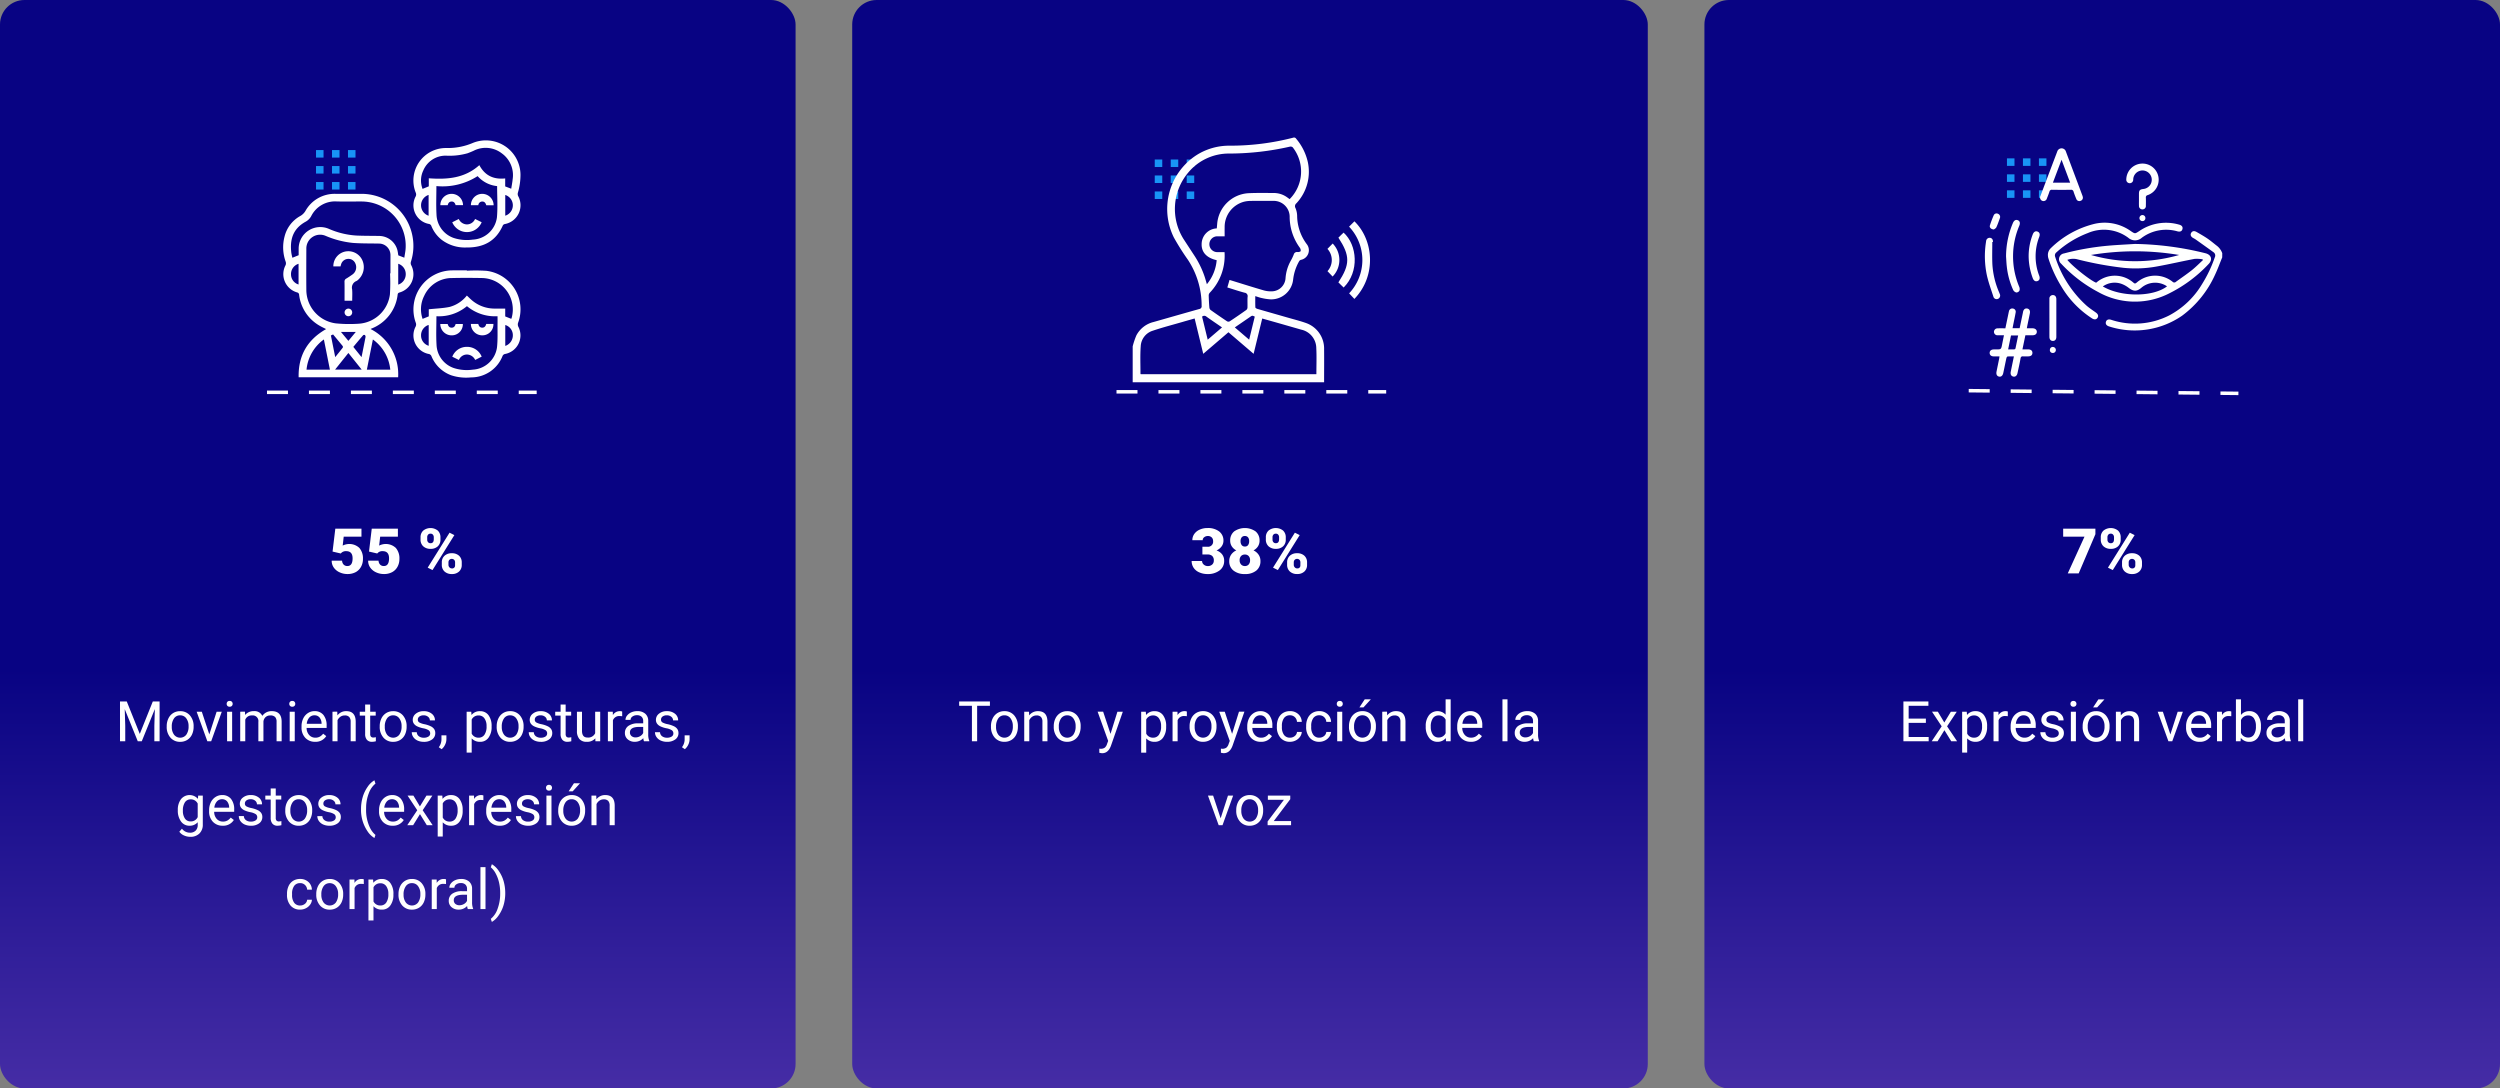 <svg xmlns="http://www.w3.org/2000/svg" xmlns:xlink="http://www.w3.org/1999/xlink" width="715" height="311.302" viewBox="0 0 715 311.302">
  <rect x="0" y="0" width="715" height="311.302" fill="#808080" stroke="none"/>
  <defs>
    <linearGradient id="linear-gradient" x1="0.5" y1="1.356" x2="0.5" y2="0.614" gradientUnits="objectBoundingBox">
      <stop offset="0" stop-color="#7e53c5"/>
      <stop offset="1" stop-color="#080383"/>
    </linearGradient>
    <clipPath id="clip-path">
      <rect id="Rectángulo_46052" data-name="Rectángulo 46052" width="67.875" height="67.865" fill="#fff"/>
    </clipPath>
    <clipPath id="clip-path-2">
      <rect id="Rectángulo_46053" data-name="Rectángulo 46053" width="67.875" height="65.314" fill="#fff"/>
    </clipPath>
    <clipPath id="clip-path-3">
      <rect id="Rectángulo_46054" data-name="Rectángulo 46054" width="67.875" height="69.989" fill="#fff"/>
    </clipPath>
  </defs>
  <g id="Grupo_155228" data-name="Grupo 155228" transform="translate(-705 -2011.164)">
    <rect id="Rectángulo_46049" data-name="Rectángulo 46049" width="227.535" height="311.302" rx="7" transform="translate(1192.465 2011.164)" fill="url(#linear-gradient)"/>
    <rect id="Rectángulo_46050" data-name="Rectángulo 46050" width="227.535" height="311.302" rx="7" transform="translate(948.732 2011.164)" fill="url(#linear-gradient)"/>
    <rect id="Rectángulo_46051" data-name="Rectángulo 46051" width="227.535" height="311.302" rx="7" transform="translate(705 2011.164)" fill="url(#linear-gradient)"/>
    <path id="Trazado_197246" data-name="Trazado 197246" d="M76.113,10.749,76.9,4.2h7.479V6.488H79.3l-.29,2.56a3.493,3.493,0,0,1,.831-.327,4.179,4.179,0,0,1,3.938.988,4.549,4.549,0,0,1,1.024,3.168,4.541,4.541,0,0,1-.549,2.228,3.776,3.776,0,0,1-1.542,1.534,4.87,4.87,0,0,1-2.347.536,5.24,5.24,0,0,1-2.259-.5,4.052,4.052,0,0,1-1.652-1.361,3.308,3.308,0,0,1-.589-1.954h2.971a1.68,1.68,0,0,0,.448,1.114,1.423,1.423,0,0,0,1.063.412q1.494,0,1.494-2.21,0-2.044-1.828-2.044a1.824,1.824,0,0,0-1.547.667Zm10.424,0L87.319,4.2H94.8V6.488H89.728l-.29,2.56a3.493,3.493,0,0,1,.831-.327,4.179,4.179,0,0,1,3.938.988,4.549,4.549,0,0,1,1.024,3.168,4.541,4.541,0,0,1-.549,2.228,3.776,3.776,0,0,1-1.542,1.534,4.87,4.87,0,0,1-2.347.536,5.24,5.24,0,0,1-2.259-.5,4.052,4.052,0,0,1-1.652-1.361,3.308,3.308,0,0,1-.589-1.954h2.971a1.68,1.68,0,0,0,.448,1.114,1.423,1.423,0,0,0,1.063.412q1.494,0,1.494-2.21,0-2.044-1.828-2.044a1.824,1.824,0,0,0-1.547.667Zm14.739-4.085a2.512,2.512,0,0,1,.773-1.916,3.334,3.334,0,0,1,4.157,0,2.578,2.578,0,0,1,.765,1.964v.633a2.5,2.5,0,0,1-.765,1.907,2.889,2.889,0,0,1-2.065.721,2.968,2.968,0,0,1-2.079-.716,2.524,2.524,0,0,1-.787-1.964Zm1.907.675a1.062,1.062,0,0,0,.255.738.9.9,0,0,0,.7.284q.923,0,.923-1.17V6.666a1.12,1.12,0,0,0-.246-.747.857.857,0,0,0-.694-.293.876.876,0,0,0-.686.284,1.114,1.114,0,0,0-.255.773Zm4.175,6.524a2.487,2.487,0,0,1,.778-1.916,2.924,2.924,0,0,1,2.07-.721,2.956,2.956,0,0,1,2.083.712,2.565,2.565,0,0,1,.773,1.986v.615a2.509,2.509,0,0,1-.765,1.916,2.9,2.9,0,0,1-2.074.721,2.968,2.968,0,0,1-2.079-.716,2.524,2.524,0,0,1-.787-1.964Zm1.9.675a1.039,1.039,0,0,0,.281.72.891.891,0,0,0,.686.31.808.808,0,0,0,.923-.8l.009-.9a1.075,1.075,0,0,0-.255-.747.992.992,0,0,0-1.371-.017,1.061,1.061,0,0,0-.272.72ZM104.7,16.042l-1.38-.694,6.249-10,1.38.694ZM17.258,53.625l3.719,9.281L24.7,53.625h1.945V65h-1.5V60.57l.141-4.781L21.547,65H20.4l-3.727-9.187.148,4.758V65h-1.5V53.625ZM28.68,60.7a4.993,4.993,0,0,1,.488-2.234,3.643,3.643,0,0,1,1.359-1.531,3.7,3.7,0,0,1,1.988-.539,3.565,3.565,0,0,1,2.793,1.2,4.6,4.6,0,0,1,1.066,3.18v.1a5.036,5.036,0,0,1-.473,2.215,3.589,3.589,0,0,1-1.352,1.527,3.743,3.743,0,0,1-2.02.547,3.556,3.556,0,0,1-2.785-1.2A4.575,4.575,0,0,1,28.68,60.8Zm1.453.172a3.616,3.616,0,0,0,.652,2.258,2.211,2.211,0,0,0,3.5-.012A3.955,3.955,0,0,0,34.93,60.7a3.61,3.61,0,0,0-.66-2.254,2.1,2.1,0,0,0-1.754-.863,2.075,2.075,0,0,0-1.727.852A3.925,3.925,0,0,0,30.133,60.867Zm10.727,2.172,2.094-6.492H44.43L41.4,65H40.3l-3.062-8.453h1.477ZM47.391,65H45.945V56.547h1.445ZM45.828,54.3a.863.863,0,0,1,.215-.594.807.807,0,0,1,.637-.242.819.819,0,0,1,.641.242.854.854,0,0,1,.219.594.826.826,0,0,1-.219.586.834.834,0,0,1-.641.234.821.821,0,0,1-.637-.234A.834.834,0,0,1,45.828,54.3Zm5.234,2.242.039.938a3.122,3.122,0,0,1,2.508-1.094,2.417,2.417,0,0,1,2.414,1.359,3.2,3.2,0,0,1,1.1-.984,3.242,3.242,0,0,1,1.6-.375q2.781,0,2.828,2.945V65H60.1V59.422a1.941,1.941,0,0,0-.414-1.355,1.823,1.823,0,0,0-1.391-.449,1.916,1.916,0,0,0-1.336.48,1.949,1.949,0,0,0-.617,1.293V65H54.891V59.461a1.613,1.613,0,0,0-1.8-1.844,1.934,1.934,0,0,0-1.945,1.211V65H49.7V56.547ZM65.3,65H63.852V56.547H65.3ZM63.734,54.3a.863.863,0,0,1,.215-.594.807.807,0,0,1,.637-.242.819.819,0,0,1,.641.242.854.854,0,0,1,.219.594.826.826,0,0,1-.219.586.834.834,0,0,1-.641.234.821.821,0,0,1-.637-.234A.834.834,0,0,1,63.734,54.3Zm7.383,10.852a3.693,3.693,0,0,1-2.8-1.129,4.19,4.19,0,0,1-1.078-3.02v-.266a5.073,5.073,0,0,1,.48-2.246,3.748,3.748,0,0,1,1.344-1.547,3.378,3.378,0,0,1,1.871-.559A3.166,3.166,0,0,1,73.5,57.477a4.7,4.7,0,0,1,.914,3.109v.6H68.688a3,3,0,0,0,.73,2.02,2.3,2.3,0,0,0,1.777.77,2.517,2.517,0,0,0,1.3-.312,3.259,3.259,0,0,0,.93-.828l.883.688A3.55,3.55,0,0,1,71.117,65.156Zm-.18-7.578a1.928,1.928,0,0,0-1.469.637A3.1,3.1,0,0,0,68.734,60h4.234v-.109a2.753,2.753,0,0,0-.594-1.707A1.815,1.815,0,0,0,70.938,57.578Zm6.516-1.031.047,1.063a3.08,3.08,0,0,1,2.531-1.219q2.68,0,2.7,3.023V65H81.289V59.406a1.946,1.946,0,0,0-.418-1.352,1.675,1.675,0,0,0-1.277-.437,2.086,2.086,0,0,0-1.234.375,2.546,2.546,0,0,0-.828.984V65H76.086V56.547ZM86.875,54.5v2.047h1.578v1.117H86.875v5.249a1.173,1.173,0,0,0,.211.763.888.888,0,0,0,.719.254,3.5,3.5,0,0,0,.688-.094V65a4.215,4.215,0,0,1-1.109.155,1.8,1.8,0,0,1-1.461-.586,2.517,2.517,0,0,1-.492-1.664V57.664H83.891V56.547H85.43V54.5ZM89.6,60.7a4.993,4.993,0,0,1,.488-2.234,3.643,3.643,0,0,1,1.359-1.531,3.7,3.7,0,0,1,1.988-.539,3.565,3.565,0,0,1,2.793,1.2,4.6,4.6,0,0,1,1.066,3.18v.1a5.036,5.036,0,0,1-.473,2.215,3.589,3.589,0,0,1-1.352,1.527,3.743,3.743,0,0,1-2.02.547,3.556,3.556,0,0,1-2.785-1.2A4.575,4.575,0,0,1,89.6,60.8Zm1.453.172a3.616,3.616,0,0,0,.652,2.258,2.211,2.211,0,0,0,3.5-.012,3.955,3.955,0,0,0,.648-2.418,3.61,3.61,0,0,0-.66-2.254,2.1,2.1,0,0,0-1.754-.863,2.075,2.075,0,0,0-1.727.852A3.925,3.925,0,0,0,91.055,60.867Zm12.977,1.891a1.064,1.064,0,0,0-.441-.91,4.249,4.249,0,0,0-1.539-.559,7.277,7.277,0,0,1-1.742-.562,2.479,2.479,0,0,1-.953-.781,1.869,1.869,0,0,1-.309-1.078,2.193,2.193,0,0,1,.879-1.758,3.432,3.432,0,0,1,2.246-.719,3.532,3.532,0,0,1,2.332.742,2.357,2.357,0,0,1,.895,1.9h-1.453a1.3,1.3,0,0,0-.5-1.023,1.888,1.888,0,0,0-1.27-.43,1.976,1.976,0,0,0-1.234.344,1.082,1.082,0,0,0-.445.9.877.877,0,0,0,.414.789,5.1,5.1,0,0,0,1.5.508,7.8,7.8,0,0,1,1.754.578,2.558,2.558,0,0,1,1,.809,1.988,1.988,0,0,1,.324,1.152,2.163,2.163,0,0,1-.906,1.816,3.8,3.8,0,0,1-2.352.684,4.257,4.257,0,0,1-1.8-.359,2.922,2.922,0,0,1-1.223-1,2.42,2.42,0,0,1-.441-1.395H100.2a1.5,1.5,0,0,0,.582,1.152,2.258,2.258,0,0,0,1.434.426,2.331,2.331,0,0,0,1.316-.332A1.02,1.02,0,0,0,104.031,62.758Zm3.281,4.508-.82-.562a3.77,3.77,0,0,0,.766-2.109v-1.3h1.414v1.133A3.559,3.559,0,0,1,108.285,66,3.7,3.7,0,0,1,107.313,67.266Zm14.289-6.4a5.062,5.062,0,0,1-.883,3.109,2.829,2.829,0,0,1-2.391,1.18,3.1,3.1,0,0,1-2.422-.977v4.07h-1.445v-11.7h1.32l.07.938a2.977,2.977,0,0,1,2.453-1.094,2.882,2.882,0,0,1,2.41,1.148,5.117,5.117,0,0,1,.887,3.2Zm-1.445-.164a3.735,3.735,0,0,0-.609-2.258,1.963,1.963,0,0,0-1.672-.828,2.125,2.125,0,0,0-1.969,1.164V62.82a2.129,2.129,0,0,0,1.984,1.156,1.954,1.954,0,0,0,1.652-.824A4.077,4.077,0,0,0,120.156,60.7Zm2.9-.008a4.993,4.993,0,0,1,.488-2.234A3.643,3.643,0,0,1,124.9,56.93a3.7,3.7,0,0,1,1.988-.539,3.565,3.565,0,0,1,2.793,1.2,4.6,4.6,0,0,1,1.066,3.18v.1a5.036,5.036,0,0,1-.473,2.215,3.589,3.589,0,0,1-1.352,1.527,3.743,3.743,0,0,1-2.02.547,3.556,3.556,0,0,1-2.785-1.2,4.575,4.575,0,0,1-1.066-3.164Zm1.453.172a3.616,3.616,0,0,0,.652,2.258,2.211,2.211,0,0,0,3.5-.012A3.954,3.954,0,0,0,129.3,60.7a3.61,3.61,0,0,0-.66-2.254,2.1,2.1,0,0,0-1.754-.863,2.075,2.075,0,0,0-1.727.852A3.925,3.925,0,0,0,124.508,60.867Zm12.977,1.891a1.064,1.064,0,0,0-.441-.91,4.249,4.249,0,0,0-1.539-.559,7.277,7.277,0,0,1-1.742-.562,2.479,2.479,0,0,1-.953-.781,1.869,1.869,0,0,1-.309-1.078,2.193,2.193,0,0,1,.879-1.758,3.432,3.432,0,0,1,2.246-.719,3.532,3.532,0,0,1,2.332.742,2.357,2.357,0,0,1,.895,1.9H137.4a1.3,1.3,0,0,0-.5-1.023,1.888,1.888,0,0,0-1.27-.43,1.976,1.976,0,0,0-1.234.344,1.082,1.082,0,0,0-.445.9.877.877,0,0,0,.414.789,5.1,5.1,0,0,0,1.5.508,7.8,7.8,0,0,1,1.754.578,2.558,2.558,0,0,1,1,.809,1.988,1.988,0,0,1,.324,1.152,2.163,2.163,0,0,1-.906,1.816,3.8,3.8,0,0,1-2.352.684,4.257,4.257,0,0,1-1.8-.359,2.922,2.922,0,0,1-1.223-1,2.42,2.42,0,0,1-.441-1.395h1.445a1.5,1.5,0,0,0,.582,1.152,2.258,2.258,0,0,0,1.434.426,2.331,2.331,0,0,0,1.316-.332A1.02,1.02,0,0,0,137.484,62.758Zm5.289-8.258v2.047h1.578v1.117h-1.578v5.249a1.173,1.173,0,0,0,.211.763.888.888,0,0,0,.719.254,3.5,3.5,0,0,0,.688-.094V65a4.215,4.215,0,0,1-1.109.155,1.8,1.8,0,0,1-1.461-.586,2.517,2.517,0,0,1-.492-1.664V57.664h-1.539V56.547h1.539V54.5Zm8.484,9.664a3.07,3.07,0,0,1-2.477.992,2.628,2.628,0,0,1-2.059-.785,3.4,3.4,0,0,1-.715-2.324v-5.5h1.445v5.461q0,1.922,1.563,1.922a2.163,2.163,0,0,0,2.2-1.234V56.547h1.445V65h-1.375Zm7.688-6.32a4.331,4.331,0,0,0-.711-.055A1.9,1.9,0,0,0,156.3,59v6h-1.445V56.547h1.406l.023.977a2.251,2.251,0,0,1,2.016-1.133,1.477,1.477,0,0,1,.641.109ZM165.18,65a3.036,3.036,0,0,1-.2-.891,3.225,3.225,0,0,1-2.406,1.047,2.984,2.984,0,0,1-2.051-.707,2.287,2.287,0,0,1-.8-1.793,2.39,2.39,0,0,1,1-2.051,4.733,4.733,0,0,1,2.824-.73h1.406v-.664A1.623,1.623,0,0,0,164.5,58a1.821,1.821,0,0,0-1.336-.449,2.107,2.107,0,0,0-1.3.391,1.151,1.151,0,0,0-.523.945h-1.453a2,2,0,0,1,.449-1.223,3.066,3.066,0,0,1,1.219-.934,4.1,4.1,0,0,1,1.691-.344,3.342,3.342,0,0,1,2.289.73,2.635,2.635,0,0,1,.859,2.012v3.891a4.757,4.757,0,0,0,.3,1.852V65Zm-2.4-1.1a2.54,2.54,0,0,0,1.289-.352,2.127,2.127,0,0,0,.883-.914V60.9H163.82q-2.656,0-2.656,1.555a1.316,1.316,0,0,0,.453,1.063A1.742,1.742,0,0,0,162.781,63.9Zm10.8-1.141a1.064,1.064,0,0,0-.441-.91,4.249,4.249,0,0,0-1.539-.559,7.277,7.277,0,0,1-1.742-.562,2.479,2.479,0,0,1-.953-.781,1.869,1.869,0,0,1-.309-1.078,2.193,2.193,0,0,1,.879-1.758,3.432,3.432,0,0,1,2.246-.719,3.532,3.532,0,0,1,2.332.742,2.357,2.357,0,0,1,.895,1.9H173.5a1.3,1.3,0,0,0-.5-1.023,1.888,1.888,0,0,0-1.27-.43,1.976,1.976,0,0,0-1.234.344,1.082,1.082,0,0,0-.445.9.877.877,0,0,0,.414.789,5.1,5.1,0,0,0,1.5.508,7.8,7.8,0,0,1,1.754.578,2.558,2.558,0,0,1,1,.809,1.988,1.988,0,0,1,.324,1.152,2.163,2.163,0,0,1-.906,1.816,3.8,3.8,0,0,1-2.352.684,4.257,4.257,0,0,1-1.8-.359,2.922,2.922,0,0,1-1.223-1,2.42,2.42,0,0,1-.441-1.395h1.445a1.5,1.5,0,0,0,.582,1.152,2.258,2.258,0,0,0,1.434.426,2.331,2.331,0,0,0,1.316-.332A1.02,1.02,0,0,0,173.586,62.758Zm3.281,4.508-.82-.562a3.77,3.77,0,0,0,.766-2.109v-1.3h1.414v1.133A3.559,3.559,0,0,1,177.84,66,3.7,3.7,0,0,1,176.867,67.266ZM31.855,84.7a4.968,4.968,0,0,1,.914-3.145,3.151,3.151,0,0,1,4.836-.074l.07-.937H39V88.8a3.439,3.439,0,0,1-.973,2.586,3.589,3.589,0,0,1-2.613.945,4.348,4.348,0,0,1-1.789-.391,3.08,3.08,0,0,1-1.336-1.07l.75-.867a2.826,2.826,0,0,0,2.273,1.148,2.214,2.214,0,0,0,1.645-.594,2.269,2.269,0,0,0,.59-1.672v-.727a2.971,2.971,0,0,1-2.367,1,2.887,2.887,0,0,1-2.4-1.2A5.224,5.224,0,0,1,31.855,84.7Zm1.453.164a3.79,3.79,0,0,0,.586,2.246,1.9,1.9,0,0,0,1.641.816,2.117,2.117,0,0,0,2.008-1.242V82.828a2.142,2.142,0,0,0-1.992-1.211,1.921,1.921,0,0,0-1.648.82A4.128,4.128,0,0,0,33.309,84.867Zm11.375,4.289a3.693,3.693,0,0,1-2.8-1.129,4.19,4.19,0,0,1-1.078-3.02v-.266a5.073,5.073,0,0,1,.48-2.246,3.748,3.748,0,0,1,1.344-1.547,3.378,3.378,0,0,1,1.871-.559,3.166,3.166,0,0,1,2.563,1.086,4.7,4.7,0,0,1,.914,3.109v.6H42.254a3,3,0,0,0,.73,2.02,2.3,2.3,0,0,0,1.777.77,2.517,2.517,0,0,0,1.3-.312,3.259,3.259,0,0,0,.93-.828l.883.688A3.55,3.55,0,0,1,44.684,89.156Zm-.18-7.578a1.928,1.928,0,0,0-1.469.637A3.1,3.1,0,0,0,42.3,84h4.234v-.109a2.753,2.753,0,0,0-.594-1.707A1.815,1.815,0,0,0,44.5,81.578Zm10.07,5.18a1.064,1.064,0,0,0-.441-.91,4.249,4.249,0,0,0-1.539-.559,7.277,7.277,0,0,1-1.742-.562,2.479,2.479,0,0,1-.953-.781,1.869,1.869,0,0,1-.309-1.078,2.193,2.193,0,0,1,.879-1.758,3.432,3.432,0,0,1,2.246-.719,3.532,3.532,0,0,1,2.332.742,2.357,2.357,0,0,1,.895,1.9H54.488a1.3,1.3,0,0,0-.5-1.023,1.888,1.888,0,0,0-1.27-.43,1.976,1.976,0,0,0-1.234.344,1.082,1.082,0,0,0-.445.9.877.877,0,0,0,.414.789,5.1,5.1,0,0,0,1.5.508A7.8,7.8,0,0,1,54.7,84.7a2.558,2.558,0,0,1,1,.809,1.988,1.988,0,0,1,.324,1.152,2.163,2.163,0,0,1-.906,1.816,3.8,3.8,0,0,1-2.352.684,4.257,4.257,0,0,1-1.8-.359,2.922,2.922,0,0,1-1.223-1A2.42,2.42,0,0,1,49.3,86.4h1.445a1.5,1.5,0,0,0,.582,1.152,2.258,2.258,0,0,0,1.434.426,2.331,2.331,0,0,0,1.316-.332A1.02,1.02,0,0,0,54.574,86.758ZM59.863,78.5v2.047h1.578v1.117H59.863v5.249a1.173,1.173,0,0,0,.211.763.888.888,0,0,0,.719.254,3.5,3.5,0,0,0,.688-.094V89a4.215,4.215,0,0,1-1.109.155,1.8,1.8,0,0,1-1.461-.586,2.517,2.517,0,0,1-.492-1.664V81.664H56.879V80.547h1.539V78.5Zm2.727,6.2a4.993,4.993,0,0,1,.488-2.234,3.642,3.642,0,0,1,1.359-1.531,3.7,3.7,0,0,1,1.988-.539,3.565,3.565,0,0,1,2.793,1.2,4.6,4.6,0,0,1,1.066,3.18v.1a5.036,5.036,0,0,1-.473,2.215,3.589,3.589,0,0,1-1.352,1.527,3.743,3.743,0,0,1-2.02.547,3.556,3.556,0,0,1-2.785-1.2A4.575,4.575,0,0,1,62.59,84.8Zm1.453.172a3.616,3.616,0,0,0,.652,2.258,2.211,2.211,0,0,0,3.5-.012A3.955,3.955,0,0,0,68.84,84.7a3.61,3.61,0,0,0-.66-2.254,2.1,2.1,0,0,0-1.754-.863,2.075,2.075,0,0,0-1.727.852A3.925,3.925,0,0,0,64.043,84.867ZM77.02,86.758a1.064,1.064,0,0,0-.441-.91,4.249,4.249,0,0,0-1.539-.559,7.277,7.277,0,0,1-1.742-.562,2.478,2.478,0,0,1-.953-.781,1.869,1.869,0,0,1-.309-1.078,2.193,2.193,0,0,1,.879-1.758,3.432,3.432,0,0,1,2.246-.719,3.532,3.532,0,0,1,2.332.742,2.357,2.357,0,0,1,.895,1.9H76.934a1.3,1.3,0,0,0-.5-1.023,1.888,1.888,0,0,0-1.27-.43,1.976,1.976,0,0,0-1.234.344,1.082,1.082,0,0,0-.445.9.877.877,0,0,0,.414.789,5.1,5.1,0,0,0,1.5.508,7.8,7.8,0,0,1,1.754.578,2.559,2.559,0,0,1,1,.809,1.988,1.988,0,0,1,.324,1.152,2.163,2.163,0,0,1-.906,1.816,3.8,3.8,0,0,1-2.352.684,4.257,4.257,0,0,1-1.8-.359,2.922,2.922,0,0,1-1.223-1,2.42,2.42,0,0,1-.441-1.395h1.445a1.5,1.5,0,0,0,.582,1.152,2.258,2.258,0,0,0,1.434.426,2.331,2.331,0,0,0,1.316-.332A1.02,1.02,0,0,0,77.02,86.758Zm7.234-2.375a12.079,12.079,0,0,1,.473-3.391,9.849,9.849,0,0,1,1.41-2.953,6,6,0,0,1,1.945-1.875l.3.953a6.222,6.222,0,0,0-1.871,2.672,11.583,11.583,0,0,0-.8,4.023l-.008.664a11.643,11.643,0,0,0,1.1,5.234,6.252,6.252,0,0,0,1.578,2.078l-.3.883A6.192,6.192,0,0,1,86.1,90.734,10.859,10.859,0,0,1,84.254,84.383Zm9.031,4.773a3.693,3.693,0,0,1-2.8-1.129,4.19,4.19,0,0,1-1.078-3.02v-.266a5.073,5.073,0,0,1,.48-2.246,3.748,3.748,0,0,1,1.344-1.547,3.378,3.378,0,0,1,1.871-.559,3.166,3.166,0,0,1,2.563,1.086,4.7,4.7,0,0,1,.914,3.109v.6H90.855a3,3,0,0,0,.73,2.02,2.3,2.3,0,0,0,1.777.77,2.517,2.517,0,0,0,1.3-.312,3.259,3.259,0,0,0,.93-.828l.883.688A3.55,3.55,0,0,1,93.285,89.156Zm-.18-7.578a1.928,1.928,0,0,0-1.469.637A3.1,3.1,0,0,0,90.9,84h4.234v-.109a2.753,2.753,0,0,0-.594-1.707A1.815,1.815,0,0,0,93.105,81.578Zm7.984,2.055,1.875-3.086h1.688l-2.766,4.18L104.738,89h-1.672l-1.953-3.164L99.16,89H97.48l2.852-4.273-2.766-4.18h1.672Zm12.234,1.234a5.062,5.062,0,0,1-.883,3.109,2.829,2.829,0,0,1-2.391,1.18,3.1,3.1,0,0,1-2.422-.977v4.07h-1.445v-11.7h1.32l.07.938a2.977,2.977,0,0,1,2.453-1.094,2.882,2.882,0,0,1,2.41,1.148,5.117,5.117,0,0,1,.887,3.2Zm-1.445-.164a3.735,3.735,0,0,0-.609-2.258,1.963,1.963,0,0,0-1.672-.828,2.125,2.125,0,0,0-1.969,1.164V86.82a2.129,2.129,0,0,0,1.984,1.156,1.954,1.954,0,0,0,1.652-.824A4.077,4.077,0,0,0,111.879,84.7Zm7.367-2.859a4.331,4.331,0,0,0-.711-.055A1.9,1.9,0,0,0,116.605,83v6H115.16V80.547h1.406l.023.977a2.251,2.251,0,0,1,2.016-1.133,1.477,1.477,0,0,1,.641.109Zm4.688,7.313a3.693,3.693,0,0,1-2.8-1.129,4.19,4.19,0,0,1-1.078-3.02v-.266a5.073,5.073,0,0,1,.48-2.246,3.748,3.748,0,0,1,1.344-1.547,3.378,3.378,0,0,1,1.871-.559,3.166,3.166,0,0,1,2.563,1.086,4.7,4.7,0,0,1,.914,3.109v.6H121.5a3,3,0,0,0,.73,2.02,2.3,2.3,0,0,0,1.777.77,2.517,2.517,0,0,0,1.3-.312,3.259,3.259,0,0,0,.93-.828l.883.688A3.55,3.55,0,0,1,123.934,89.156Zm-.18-7.578a1.928,1.928,0,0,0-1.469.637A3.1,3.1,0,0,0,121.551,84h4.234v-.109a2.753,2.753,0,0,0-.594-1.707A1.815,1.815,0,0,0,123.754,81.578Zm10.07,5.18a1.064,1.064,0,0,0-.441-.91,4.249,4.249,0,0,0-1.539-.559,7.277,7.277,0,0,1-1.742-.562,2.479,2.479,0,0,1-.953-.781,1.869,1.869,0,0,1-.309-1.078,2.193,2.193,0,0,1,.879-1.758,3.432,3.432,0,0,1,2.246-.719,3.532,3.532,0,0,1,2.332.742,2.357,2.357,0,0,1,.895,1.9h-1.453a1.3,1.3,0,0,0-.5-1.023,1.888,1.888,0,0,0-1.27-.43,1.976,1.976,0,0,0-1.234.344,1.082,1.082,0,0,0-.445.9.877.877,0,0,0,.414.789,5.1,5.1,0,0,0,1.5.508,7.8,7.8,0,0,1,1.754.578,2.558,2.558,0,0,1,1,.809,1.988,1.988,0,0,1,.324,1.152,2.163,2.163,0,0,1-.906,1.816,3.8,3.8,0,0,1-2.352.684,4.257,4.257,0,0,1-1.8-.359,2.922,2.922,0,0,1-1.223-1,2.42,2.42,0,0,1-.441-1.395H130a1.5,1.5,0,0,0,.582,1.152,2.258,2.258,0,0,0,1.434.426,2.331,2.331,0,0,0,1.316-.332A1.02,1.02,0,0,0,133.824,86.758Zm4.9,2.242h-1.445V80.547h1.445ZM137.16,78.3a.863.863,0,0,1,.215-.594.807.807,0,0,1,.637-.242.819.819,0,0,1,.641.242.854.854,0,0,1,.219.594.826.826,0,0,1-.219.586.834.834,0,0,1-.641.234.821.821,0,0,1-.637-.234A.834.834,0,0,1,137.16,78.3Zm3.492,6.391a4.993,4.993,0,0,1,.488-2.234A3.642,3.642,0,0,1,142.5,80.93a3.7,3.7,0,0,1,1.988-.539,3.565,3.565,0,0,1,2.793,1.2,4.6,4.6,0,0,1,1.066,3.18v.1a5.036,5.036,0,0,1-.473,2.215,3.589,3.589,0,0,1-1.352,1.527,3.743,3.743,0,0,1-2.02.547,3.556,3.556,0,0,1-2.785-1.2,4.575,4.575,0,0,1-1.066-3.164Zm1.453.172a3.616,3.616,0,0,0,.652,2.258,2.211,2.211,0,0,0,3.5-.012A3.954,3.954,0,0,0,146.9,84.7a3.61,3.61,0,0,0-.66-2.254,2.1,2.1,0,0,0-1.754-.863,2.075,2.075,0,0,0-1.727.852A3.925,3.925,0,0,0,142.105,84.867Zm3.039-7.852h1.75l-2.094,2.3-1.164,0Zm6.383,3.531.047,1.063a3.08,3.08,0,0,1,2.531-1.219q2.68,0,2.7,3.023V89h-1.445V83.406a1.946,1.946,0,0,0-.418-1.352,1.675,1.675,0,0,0-1.277-.437,2.086,2.086,0,0,0-1.234.375,2.546,2.546,0,0,0-.828.984V89H150.16V80.547Zm-84.676,31.43a2.082,2.082,0,0,0,1.352-.469,1.649,1.649,0,0,0,.641-1.172h1.367a2.621,2.621,0,0,1-.5,1.383,3.293,3.293,0,0,1-1.23,1.047,3.55,3.55,0,0,1-1.629.391A3.482,3.482,0,0,1,64.105,112a4.59,4.59,0,0,1-1.02-3.152v-.242a5.089,5.089,0,0,1,.453-2.2,3.451,3.451,0,0,1,1.3-1.492,3.7,3.7,0,0,1,2-.531,3.39,3.39,0,0,1,2.363.852,3.043,3.043,0,0,1,1,2.211H68.844a1.992,1.992,0,0,0-.621-1.348,1.932,1.932,0,0,0-1.379-.527,2.023,2.023,0,0,0-1.707.793,3.724,3.724,0,0,0-.605,2.293v.273a3.65,3.65,0,0,0,.6,2.25A2.033,2.033,0,0,0,66.852,111.977Zm4.6-3.281a4.993,4.993,0,0,1,.488-2.234A3.643,3.643,0,0,1,73.3,104.93a3.7,3.7,0,0,1,1.988-.539,3.565,3.565,0,0,1,2.793,1.2,4.6,4.6,0,0,1,1.066,3.18v.1a5.036,5.036,0,0,1-.473,2.215,3.589,3.589,0,0,1-1.352,1.527,3.743,3.743,0,0,1-2.02.547,3.556,3.556,0,0,1-2.785-1.2,4.575,4.575,0,0,1-1.066-3.164Zm1.453.172a3.616,3.616,0,0,0,.652,2.258,2.211,2.211,0,0,0,3.5-.012A3.955,3.955,0,0,0,77.7,108.7a3.61,3.61,0,0,0-.66-2.254,2.1,2.1,0,0,0-1.754-.863,2.075,2.075,0,0,0-1.727.852A3.925,3.925,0,0,0,72.906,108.867Zm12.141-3.023a4.331,4.331,0,0,0-.711-.055A1.9,1.9,0,0,0,82.406,107v6H80.961v-8.453h1.406l.023.977a2.251,2.251,0,0,1,2.016-1.133,1.477,1.477,0,0,1,.641.109Zm8.469,3.023a5.062,5.062,0,0,1-.883,3.109,2.829,2.829,0,0,1-2.391,1.18,3.1,3.1,0,0,1-2.422-.977v4.07H86.375v-11.7H87.7l.07.938a2.977,2.977,0,0,1,2.453-1.094,2.882,2.882,0,0,1,2.41,1.148,5.117,5.117,0,0,1,.887,3.2ZM92.07,108.7a3.735,3.735,0,0,0-.609-2.258,1.963,1.963,0,0,0-1.672-.828,2.125,2.125,0,0,0-1.969,1.164v4.039a2.129,2.129,0,0,0,1.984,1.156,1.954,1.954,0,0,0,1.652-.824A4.077,4.077,0,0,0,92.07,108.7Zm2.9-.008a4.993,4.993,0,0,1,.488-2.234,3.643,3.643,0,0,1,1.359-1.531,3.7,3.7,0,0,1,1.988-.539,3.565,3.565,0,0,1,2.793,1.2,4.6,4.6,0,0,1,1.066,3.18v.1a5.036,5.036,0,0,1-.473,2.215,3.589,3.589,0,0,1-1.352,1.527,3.743,3.743,0,0,1-2.02.547,3.556,3.556,0,0,1-2.785-1.2,4.575,4.575,0,0,1-1.066-3.164Zm1.453.172a3.616,3.616,0,0,0,.652,2.258,2.211,2.211,0,0,0,3.5-.012,3.955,3.955,0,0,0,.648-2.418,3.61,3.61,0,0,0-.66-2.254,2.1,2.1,0,0,0-1.754-.863,2.075,2.075,0,0,0-1.727.852A3.925,3.925,0,0,0,96.422,108.867Zm12.141-3.023a4.331,4.331,0,0,0-.711-.055,1.9,1.9,0,0,0-1.93,1.211v6h-1.445v-8.453h1.406l.023.977a2.251,2.251,0,0,1,2.016-1.133,1.477,1.477,0,0,1,.641.109ZM114.8,113a3.036,3.036,0,0,1-.2-.891,3.225,3.225,0,0,1-2.406,1.047,2.984,2.984,0,0,1-2.051-.707,2.287,2.287,0,0,1-.8-1.793,2.39,2.39,0,0,1,1-2.051,4.733,4.733,0,0,1,2.824-.73h1.406v-.664a1.623,1.623,0,0,0-.453-1.207,1.821,1.821,0,0,0-1.336-.449,2.108,2.108,0,0,0-1.3.391,1.151,1.151,0,0,0-.523.945h-1.453a2,2,0,0,1,.449-1.223,3.066,3.066,0,0,1,1.219-.934,4.1,4.1,0,0,1,1.691-.344,3.342,3.342,0,0,1,2.289.73,2.635,2.635,0,0,1,.859,2.012v3.891a4.757,4.757,0,0,0,.3,1.852V113Zm-2.4-1.1a2.54,2.54,0,0,0,1.289-.352,2.127,2.127,0,0,0,.883-.914V108.9h-1.133q-2.656,0-2.656,1.555a1.316,1.316,0,0,0,.453,1.063A1.742,1.742,0,0,0,112.4,111.9Zm7.453,1.1h-1.445V101h1.445Zm5.648-4.539a12.084,12.084,0,0,1-.457,3.34,9.876,9.876,0,0,1-1.4,2.949,6.127,6.127,0,0,1-1.973,1.922l-.3-.883a6.281,6.281,0,0,0,1.934-2.863,12.387,12.387,0,0,0,.746-4.309v-.25a12.861,12.861,0,0,0-.344-3.051,10.3,10.3,0,0,0-.957-2.527,5.838,5.838,0,0,0-1.379-1.742l.3-.883a6.1,6.1,0,0,1,1.965,1.906,9.9,9.9,0,0,1,1.4,2.945A12.363,12.363,0,0,1,125.5,108.461Z" transform="translate(724 2158.164)" fill="#fff"/>
    <path id="Trazado_197247" data-name="Trazado 197247" d="M80.886,9.362h1.4a1.453,1.453,0,0,0,1.661-1.626,1.406,1.406,0,0,0-.4-1.033,1.5,1.5,0,0,0-1.116-.4,1.606,1.606,0,0,0-1.024.343,1.046,1.046,0,0,0-.435.853H78.012a3.032,3.032,0,0,1,.563-1.8,3.715,3.715,0,0,1,1.56-1.235,5.334,5.334,0,0,1,2.193-.444,5.241,5.241,0,0,1,3.357.976,3.243,3.243,0,0,1,1.222,2.681,2.7,2.7,0,0,1-.505,1.56,3.6,3.6,0,0,1-1.472,1.191,3.441,3.441,0,0,1,1.6,1.121,2.951,2.951,0,0,1,.58,1.859,3.3,3.3,0,0,1-1.318,2.742,5.472,5.472,0,0,1-3.463,1.028,5.675,5.675,0,0,1-2.333-.479,3.656,3.656,0,0,1-1.63-1.327,3.45,3.45,0,0,1-.554-1.929h2.979a1.334,1.334,0,0,0,.475,1.02,1.676,1.676,0,0,0,1.169.431,1.755,1.755,0,0,0,1.248-.435,1.454,1.454,0,0,0,.466-1.112,1.7,1.7,0,0,0-.483-1.371,2.021,2.021,0,0,0-1.336-.4H80.886Zm16.348-1.74a2.954,2.954,0,0,1-.461,1.644,3.361,3.361,0,0,1-1.27,1.143,3.7,3.7,0,0,1,1.45,1.226,3.164,3.164,0,0,1,.536,1.841,3.349,3.349,0,0,1-1.182,2.707,4.909,4.909,0,0,1-3.256.993,5,5,0,0,1-3.287-1,3.325,3.325,0,0,1-1.2-2.7,3.2,3.2,0,0,1,.527-1.819,3.586,3.586,0,0,1,1.494-1.248A3.38,3.38,0,0,1,89.3,9.266a2.934,2.934,0,0,1-.466-1.644,3.284,3.284,0,0,1,1.134-2.637,5.349,5.349,0,0,1,6.135,0A3.284,3.284,0,0,1,97.233,7.622Zm-2.716,5.616a1.69,1.69,0,0,0-.409-1.217,1.423,1.423,0,0,0-1.077-.426,1.438,1.438,0,0,0-1.081.426,1.678,1.678,0,0,0-.413,1.217,1.693,1.693,0,0,0,.417,1.208,1.433,1.433,0,0,0,1.094.444,1.377,1.377,0,0,0,1.063-.439A1.723,1.723,0,0,0,94.518,13.238ZM93.023,6.3a1.1,1.1,0,0,0-.91.391A1.7,1.7,0,0,0,91.8,7.78a1.8,1.8,0,0,0,.316,1.107,1.092,1.092,0,0,0,.932.422,1.047,1.047,0,0,0,.91-.422,1.856,1.856,0,0,0,.3-1.107A1.7,1.7,0,0,0,93.951,6.7,1.109,1.109,0,0,0,93.023,6.3Zm6.012.36a2.512,2.512,0,0,1,.773-1.916,3.334,3.334,0,0,1,4.157,0,2.578,2.578,0,0,1,.765,1.964v.633a2.5,2.5,0,0,1-.765,1.907,2.889,2.889,0,0,1-2.065.721,2.968,2.968,0,0,1-2.079-.716,2.524,2.524,0,0,1-.787-1.964Zm1.907.675a1.062,1.062,0,0,0,.255.738.9.9,0,0,0,.7.284q.923,0,.923-1.17V6.666a1.12,1.12,0,0,0-.246-.747.857.857,0,0,0-.694-.293.876.876,0,0,0-.686.284,1.114,1.114,0,0,0-.255.773Zm4.175,6.524a2.487,2.487,0,0,1,.778-1.916,2.924,2.924,0,0,1,2.07-.721,2.956,2.956,0,0,1,2.083.712,2.565,2.565,0,0,1,.773,1.986v.615a2.509,2.509,0,0,1-.765,1.916,2.9,2.9,0,0,1-2.074.721,2.968,2.968,0,0,1-2.079-.716,2.524,2.524,0,0,1-.787-1.964Zm1.9.675a1.039,1.039,0,0,0,.281.72.891.891,0,0,0,.686.31.808.808,0,0,0,.923-.8l.009-.9a1.075,1.075,0,0,0-.255-.747.992.992,0,0,0-1.371-.017,1.061,1.061,0,0,0-.272.72Zm-4.553,1.505-1.38-.694,6.249-10,1.38.694ZM20.117,54.852H16.461V65H14.969V54.852H11.32V53.625h8.8Zm.3,5.844a4.993,4.993,0,0,1,.488-2.234A3.643,3.643,0,0,1,22.27,56.93a3.7,3.7,0,0,1,1.988-.539,3.565,3.565,0,0,1,2.793,1.2,4.6,4.6,0,0,1,1.066,3.18v.1a5.036,5.036,0,0,1-.473,2.215,3.589,3.589,0,0,1-1.352,1.527,3.743,3.743,0,0,1-2.02.547,3.556,3.556,0,0,1-2.785-1.2A4.575,4.575,0,0,1,20.422,60.8Zm1.453.172a3.616,3.616,0,0,0,.652,2.258,2.211,2.211,0,0,0,3.5-.012,3.955,3.955,0,0,0,.648-2.418,3.61,3.61,0,0,0-.66-2.254,2.1,2.1,0,0,0-1.754-.863,2.075,2.075,0,0,0-1.727.852A3.925,3.925,0,0,0,21.875,60.867Zm9.422-4.32.047,1.063a3.08,3.08,0,0,1,2.531-1.219q2.68,0,2.7,3.023V65H35.133V59.406a1.946,1.946,0,0,0-.418-1.352,1.675,1.675,0,0,0-1.277-.437,2.086,2.086,0,0,0-1.234.375,2.546,2.546,0,0,0-.828.984V65H29.93V56.547ZM38.375,60.7a4.993,4.993,0,0,1,.488-2.234,3.643,3.643,0,0,1,1.359-1.531,3.7,3.7,0,0,1,1.988-.539A3.565,3.565,0,0,1,45,57.586a4.6,4.6,0,0,1,1.066,3.18v.1a5.036,5.036,0,0,1-.473,2.215,3.589,3.589,0,0,1-1.352,1.527,3.743,3.743,0,0,1-2.02.547,3.556,3.556,0,0,1-2.785-1.2A4.575,4.575,0,0,1,38.375,60.8Zm1.453.172a3.616,3.616,0,0,0,.652,2.258,2.211,2.211,0,0,0,3.5-.012,3.955,3.955,0,0,0,.648-2.418,3.61,3.61,0,0,0-.66-2.254,2.1,2.1,0,0,0-1.754-.863,2.075,2.075,0,0,0-1.727.852A3.925,3.925,0,0,0,39.828,60.867Zm14.781,2.016,1.969-6.336h1.547l-3.4,9.758q-.789,2.109-2.508,2.109l-.273-.023-.539-.1V67.117l.391.031a1.923,1.923,0,0,0,1.145-.3,2.148,2.148,0,0,0,.676-1.086l.32-.859-3.016-8.359H52.5Zm15.906-2.016a5.062,5.062,0,0,1-.883,3.109,2.829,2.829,0,0,1-2.391,1.18,3.1,3.1,0,0,1-2.422-.977v4.07H63.375v-11.7H64.7l.07.938a2.977,2.977,0,0,1,2.453-1.094,2.882,2.882,0,0,1,2.41,1.148,5.117,5.117,0,0,1,.887,3.2ZM69.07,60.7a3.735,3.735,0,0,0-.609-2.258,1.963,1.963,0,0,0-1.672-.828,2.125,2.125,0,0,0-1.969,1.164V62.82A2.129,2.129,0,0,0,66.8,63.977a1.954,1.954,0,0,0,1.652-.824A4.077,4.077,0,0,0,69.07,60.7Zm7.367-2.859a4.331,4.331,0,0,0-.711-.055A1.9,1.9,0,0,0,73.8,59v6H72.352V56.547h1.406l.023.977A2.251,2.251,0,0,1,75.8,56.391a1.477,1.477,0,0,1,.641.109Zm.789,2.852a4.993,4.993,0,0,1,.488-2.234,3.643,3.643,0,0,1,1.359-1.531,3.7,3.7,0,0,1,1.988-.539,3.565,3.565,0,0,1,2.793,1.2,4.6,4.6,0,0,1,1.066,3.18v.1a5.036,5.036,0,0,1-.473,2.215A3.589,3.589,0,0,1,83.1,64.609a3.743,3.743,0,0,1-2.02.547,3.556,3.556,0,0,1-2.785-1.2A4.575,4.575,0,0,1,77.227,60.8Zm1.453.172a3.616,3.616,0,0,0,.652,2.258,2.211,2.211,0,0,0,3.5-.012,3.955,3.955,0,0,0,.648-2.418,3.61,3.61,0,0,0-.66-2.254,2.1,2.1,0,0,0-1.754-.863,2.075,2.075,0,0,0-1.727.852A3.925,3.925,0,0,0,78.68,60.867Zm10.7,2.016,1.969-6.336H92.9L89.5,66.3q-.789,2.109-2.508,2.109l-.273-.023-.539-.1V67.117l.391.031a1.923,1.923,0,0,0,1.145-.3,2.149,2.149,0,0,0,.676-1.086l.32-.859L85.7,56.547h1.578Zm8.211,2.273a3.693,3.693,0,0,1-2.8-1.129,4.19,4.19,0,0,1-1.078-3.02v-.266A5.073,5.073,0,0,1,94.2,58.5a3.748,3.748,0,0,1,1.344-1.547,3.378,3.378,0,0,1,1.871-.559,3.166,3.166,0,0,1,2.563,1.086,4.7,4.7,0,0,1,.914,3.109v.6H95.164a3,3,0,0,0,.73,2.02,2.3,2.3,0,0,0,1.777.77,2.517,2.517,0,0,0,1.3-.312,3.259,3.259,0,0,0,.93-.828l.883.688A3.55,3.55,0,0,1,97.594,65.156Zm-.18-7.578a1.928,1.928,0,0,0-1.469.637A3.1,3.1,0,0,0,95.211,60h4.234v-.109a2.753,2.753,0,0,0-.594-1.707A1.815,1.815,0,0,0,97.414,57.578Zm8.539,6.4a2.082,2.082,0,0,0,1.352-.469,1.649,1.649,0,0,0,.641-1.172h1.367a2.621,2.621,0,0,1-.5,1.383,3.293,3.293,0,0,1-1.23,1.047,3.55,3.55,0,0,1-1.629.391A3.482,3.482,0,0,1,103.207,64a4.59,4.59,0,0,1-1.02-3.152v-.242a5.089,5.089,0,0,1,.453-2.2,3.451,3.451,0,0,1,1.3-1.492,3.7,3.7,0,0,1,2-.531,3.39,3.39,0,0,1,2.363.852,3.043,3.043,0,0,1,1,2.211h-1.367a1.992,1.992,0,0,0-.621-1.348,1.932,1.932,0,0,0-1.379-.527,2.023,2.023,0,0,0-1.707.793,3.724,3.724,0,0,0-.605,2.293v.273a3.65,3.65,0,0,0,.6,2.25A2.033,2.033,0,0,0,105.953,63.977Zm8.375,0a2.082,2.082,0,0,0,1.352-.469,1.649,1.649,0,0,0,.641-1.172h1.367a2.621,2.621,0,0,1-.5,1.383,3.293,3.293,0,0,1-1.23,1.047,3.55,3.55,0,0,1-1.629.391A3.482,3.482,0,0,1,111.582,64a4.59,4.59,0,0,1-1.02-3.152v-.242a5.089,5.089,0,0,1,.453-2.2,3.451,3.451,0,0,1,1.3-1.492,3.7,3.7,0,0,1,2-.531,3.39,3.39,0,0,1,2.363.852,3.043,3.043,0,0,1,1,2.211H116.32a1.992,1.992,0,0,0-.621-1.348,1.932,1.932,0,0,0-1.379-.527,2.023,2.023,0,0,0-1.707.793,3.724,3.724,0,0,0-.605,2.293v.273a3.65,3.65,0,0,0,.6,2.25A2.033,2.033,0,0,0,114.328,63.977ZM120.883,65h-1.445V56.547h1.445ZM119.32,54.3a.863.863,0,0,1,.215-.594.807.807,0,0,1,.637-.242.819.819,0,0,1,.641.242.854.854,0,0,1,.219.594.826.826,0,0,1-.219.586.834.834,0,0,1-.641.234.821.821,0,0,1-.637-.234A.834.834,0,0,1,119.32,54.3Zm3.492,6.391a4.993,4.993,0,0,1,.488-2.234,3.643,3.643,0,0,1,1.359-1.531,3.7,3.7,0,0,1,1.988-.539,3.565,3.565,0,0,1,2.793,1.2,4.6,4.6,0,0,1,1.066,3.18v.1a5.036,5.036,0,0,1-.473,2.215,3.589,3.589,0,0,1-1.352,1.527,3.743,3.743,0,0,1-2.02.547,3.556,3.556,0,0,1-2.785-1.2,4.575,4.575,0,0,1-1.066-3.164Zm1.453.172a3.616,3.616,0,0,0,.652,2.258,2.211,2.211,0,0,0,3.5-.012,3.954,3.954,0,0,0,.648-2.418,3.61,3.61,0,0,0-.66-2.254,2.1,2.1,0,0,0-1.754-.863,2.075,2.075,0,0,0-1.727.852A3.925,3.925,0,0,0,124.266,60.867Zm3.039-7.852h1.75l-2.094,2.3-1.164,0Zm6.383,3.531.047,1.063a3.08,3.08,0,0,1,2.531-1.219q2.68,0,2.7,3.023V65h-1.445V59.406a1.946,1.946,0,0,0-.418-1.352,1.675,1.675,0,0,0-1.277-.437,2.086,2.086,0,0,0-1.234.375,2.546,2.546,0,0,0-.828.984V65H132.32V56.547Zm11.07,4.156a4.952,4.952,0,0,1,.922-3.129,3.137,3.137,0,0,1,4.766-.168V53h1.445V65h-1.328l-.07-.906a2.943,2.943,0,0,1-2.414,1.063,2.887,2.887,0,0,1-2.395-1.2,5.008,5.008,0,0,1-.926-3.141Zm1.445.164a3.749,3.749,0,0,0,.594,2.25,1.919,1.919,0,0,0,1.641.813,2.108,2.108,0,0,0,2.008-1.234V58.813a2.125,2.125,0,0,0-1.992-1.2,1.929,1.929,0,0,0-1.656.82A4.128,4.128,0,0,0,146.2,60.867Zm11.438,4.289a3.693,3.693,0,0,1-2.8-1.129,4.19,4.19,0,0,1-1.078-3.02v-.266a5.073,5.073,0,0,1,.48-2.246,3.748,3.748,0,0,1,1.344-1.547,3.378,3.378,0,0,1,1.871-.559,3.166,3.166,0,0,1,2.563,1.086,4.7,4.7,0,0,1,.914,3.109v.6h-5.727a3,3,0,0,0,.73,2.02,2.3,2.3,0,0,0,1.777.77,2.517,2.517,0,0,0,1.3-.312,3.258,3.258,0,0,0,.93-.828l.883.688A3.55,3.55,0,0,1,157.641,65.156Zm-.18-7.578a1.928,1.928,0,0,0-1.469.637A3.1,3.1,0,0,0,155.258,60h4.234v-.109a2.753,2.753,0,0,0-.594-1.707A1.815,1.815,0,0,0,157.461,57.578ZM168.141,65H166.7V53h1.445Zm7.531,0a3.036,3.036,0,0,1-.2-.891,3.225,3.225,0,0,1-2.406,1.047,2.984,2.984,0,0,1-2.051-.707,2.287,2.287,0,0,1-.8-1.793,2.39,2.39,0,0,1,1-2.051,4.733,4.733,0,0,1,2.824-.73h1.406v-.664A1.623,1.623,0,0,0,174.992,58a1.821,1.821,0,0,0-1.336-.449,2.107,2.107,0,0,0-1.3.391,1.151,1.151,0,0,0-.523.945h-1.453a2,2,0,0,1,.449-1.223,3.066,3.066,0,0,1,1.219-.934,4.1,4.1,0,0,1,1.691-.344,3.342,3.342,0,0,1,2.289.73,2.635,2.635,0,0,1,.859,2.012v3.891a4.757,4.757,0,0,0,.3,1.852V65Zm-2.4-1.1a2.54,2.54,0,0,0,1.289-.352,2.127,2.127,0,0,0,.883-.914V60.9h-1.133q-2.656,0-2.656,1.555a1.316,1.316,0,0,0,.453,1.063A1.742,1.742,0,0,0,173.273,63.9ZM86.1,87.039,88.2,80.547h1.477L86.641,89h-1.1l-3.062-8.453h1.477ZM90.563,84.7a4.993,4.993,0,0,1,.488-2.234A3.643,3.643,0,0,1,92.41,80.93a3.7,3.7,0,0,1,1.988-.539,3.565,3.565,0,0,1,2.793,1.2,4.6,4.6,0,0,1,1.066,3.18v.1a5.036,5.036,0,0,1-.473,2.215,3.589,3.589,0,0,1-1.352,1.527,3.743,3.743,0,0,1-2.02.547,3.556,3.556,0,0,1-2.785-1.2A4.575,4.575,0,0,1,90.563,84.8Zm1.453.172a3.616,3.616,0,0,0,.652,2.258,2.211,2.211,0,0,0,3.5-.012,3.955,3.955,0,0,0,.648-2.418,3.61,3.61,0,0,0-.66-2.254,2.1,2.1,0,0,0-1.754-.863,2.075,2.075,0,0,0-1.727.852A3.925,3.925,0,0,0,92.016,84.867ZM101.3,87.82h4.945V89H99.539V87.938l4.664-6.2H99.609v-1.2h6.406V81.57Z" transform="translate(968 2158.164)" fill="#fff"/>
    <path id="Trazado_197248" data-name="Trazado 197248" d="M92.285,5.785,87.5,17H84.375l4.79-10.512h-6.1V4.2h9.22Zm1.538.879A2.512,2.512,0,0,1,94.6,4.748a3.334,3.334,0,0,1,4.157,0,2.578,2.578,0,0,1,.765,1.964v.633a2.5,2.5,0,0,1-.765,1.907,2.889,2.889,0,0,1-2.065.721,2.968,2.968,0,0,1-2.079-.716,2.524,2.524,0,0,1-.787-1.964Zm1.907.675a1.062,1.062,0,0,0,.255.738.9.9,0,0,0,.7.284q.923,0,.923-1.17V6.666a1.12,1.12,0,0,0-.246-.747.857.857,0,0,0-.694-.293.876.876,0,0,0-.686.284,1.114,1.114,0,0,0-.255.773Zm4.175,6.524a2.487,2.487,0,0,1,.778-1.916,2.924,2.924,0,0,1,2.07-.721,2.956,2.956,0,0,1,2.083.712,2.565,2.565,0,0,1,.773,1.986v.615a2.509,2.509,0,0,1-.765,1.916,2.9,2.9,0,0,1-2.074.721,2.968,2.968,0,0,1-2.079-.716,2.524,2.524,0,0,1-.787-1.964Zm1.9.675a1.039,1.039,0,0,0,.281.72.891.891,0,0,0,.686.31.808.808,0,0,0,.923-.8l.009-.9a1.075,1.075,0,0,0-.255-.747.992.992,0,0,0-1.371-.017,1.061,1.061,0,0,0-.272.72Zm-4.553,1.505-1.38-.694,6.249-10,1.38.694ZM43.8,59.742h-4.93v4.031H44.6V65H37.375V53.625h7.148v1.227H38.875v3.664H43.8Zm5.273-.109,1.875-3.086h1.688l-2.766,4.18L52.727,65H51.055L49.1,61.836,47.148,65h-1.68l2.852-4.273-2.766-4.18h1.672Zm12.234,1.234a5.062,5.062,0,0,1-.883,3.109,2.829,2.829,0,0,1-2.391,1.18,3.1,3.1,0,0,1-2.422-.977v4.07H54.172v-11.7h1.32l.07.938a2.977,2.977,0,0,1,2.453-1.094,2.882,2.882,0,0,1,2.41,1.148,5.117,5.117,0,0,1,.887,3.2ZM59.867,60.7a3.735,3.735,0,0,0-.609-2.258,1.963,1.963,0,0,0-1.672-.828,2.125,2.125,0,0,0-1.969,1.164V62.82A2.129,2.129,0,0,0,57.6,63.977a1.954,1.954,0,0,0,1.652-.824A4.077,4.077,0,0,0,59.867,60.7Zm7.367-2.859a4.331,4.331,0,0,0-.711-.055A1.9,1.9,0,0,0,64.594,59v6H63.148V56.547h1.406l.023.977a2.251,2.251,0,0,1,2.016-1.133,1.477,1.477,0,0,1,.641.109Zm4.688,7.313a3.693,3.693,0,0,1-2.8-1.129,4.19,4.19,0,0,1-1.078-3.02v-.266a5.073,5.073,0,0,1,.48-2.246,3.748,3.748,0,0,1,1.344-1.547,3.378,3.378,0,0,1,1.871-.559A3.166,3.166,0,0,1,74.3,57.477a4.7,4.7,0,0,1,.914,3.109v.6H69.492a3,3,0,0,0,.73,2.02,2.3,2.3,0,0,0,1.777.77,2.517,2.517,0,0,0,1.3-.312,3.259,3.259,0,0,0,.93-.828l.883.688A3.55,3.55,0,0,1,71.922,65.156Zm-.18-7.578a1.928,1.928,0,0,0-1.469.637A3.1,3.1,0,0,0,69.539,60h4.234v-.109a2.753,2.753,0,0,0-.594-1.707A1.815,1.815,0,0,0,71.742,57.578Zm10.07,5.18a1.064,1.064,0,0,0-.441-.91,4.249,4.249,0,0,0-1.539-.559,7.277,7.277,0,0,1-1.742-.562,2.479,2.479,0,0,1-.953-.781,1.869,1.869,0,0,1-.309-1.078,2.193,2.193,0,0,1,.879-1.758,3.432,3.432,0,0,1,2.246-.719,3.532,3.532,0,0,1,2.332.742,2.357,2.357,0,0,1,.895,1.9H81.727a1.3,1.3,0,0,0-.5-1.023,1.888,1.888,0,0,0-1.27-.43,1.976,1.976,0,0,0-1.234.344,1.082,1.082,0,0,0-.445.9.877.877,0,0,0,.414.789,5.1,5.1,0,0,0,1.5.508,7.8,7.8,0,0,1,1.754.578,2.558,2.558,0,0,1,1,.809,1.988,1.988,0,0,1,.324,1.152,2.163,2.163,0,0,1-.906,1.816A3.8,3.8,0,0,1,80,65.156a4.257,4.257,0,0,1-1.8-.359,2.922,2.922,0,0,1-1.223-1,2.42,2.42,0,0,1-.441-1.395h1.445a1.5,1.5,0,0,0,.582,1.152A2.258,2.258,0,0,0,80,63.977a2.331,2.331,0,0,0,1.316-.332A1.02,1.02,0,0,0,81.813,62.758ZM86.711,65H85.266V56.547h1.445ZM85.148,54.3a.863.863,0,0,1,.215-.594A.807.807,0,0,1,86,53.469a.819.819,0,0,1,.641.242.854.854,0,0,1,.219.594.826.826,0,0,1-.219.586.834.834,0,0,1-.641.234.821.821,0,0,1-.637-.234A.834.834,0,0,1,85.148,54.3ZM88.641,60.7a4.993,4.993,0,0,1,.488-2.234,3.643,3.643,0,0,1,1.359-1.531,3.7,3.7,0,0,1,1.988-.539,3.565,3.565,0,0,1,2.793,1.2,4.6,4.6,0,0,1,1.066,3.18v.1a5.036,5.036,0,0,1-.473,2.215,3.589,3.589,0,0,1-1.352,1.527,3.743,3.743,0,0,1-2.02.547,3.556,3.556,0,0,1-2.785-1.2A4.575,4.575,0,0,1,88.641,60.8Zm1.453.172a3.616,3.616,0,0,0,.652,2.258,2.211,2.211,0,0,0,3.5-.012,3.955,3.955,0,0,0,.648-2.418,3.61,3.61,0,0,0-.66-2.254,2.1,2.1,0,0,0-1.754-.863,2.075,2.075,0,0,0-1.727.852A3.925,3.925,0,0,0,90.094,60.867Zm3.039-7.852h1.75l-2.094,2.3-1.164,0Zm6.383,3.531.047,1.063a3.08,3.08,0,0,1,2.531-1.219q2.68,0,2.7,3.023V65h-1.445V59.406a1.946,1.946,0,0,0-.418-1.352,1.675,1.675,0,0,0-1.277-.437,2.086,2.086,0,0,0-1.234.375,2.546,2.546,0,0,0-.828.984V65H98.148V56.547Zm14.211,6.492,2.094-6.492H117.3L114.266,65h-1.1L110.1,56.547h1.477Zm8.367,2.117a3.693,3.693,0,0,1-2.8-1.129,4.19,4.19,0,0,1-1.078-3.02v-.266a5.073,5.073,0,0,1,.48-2.246,3.748,3.748,0,0,1,1.344-1.547,3.378,3.378,0,0,1,1.871-.559,3.166,3.166,0,0,1,2.563,1.086,4.7,4.7,0,0,1,.914,3.109v.6h-5.727a3,3,0,0,0,.73,2.02,2.3,2.3,0,0,0,1.777.77,2.517,2.517,0,0,0,1.3-.312,3.259,3.259,0,0,0,.93-.828l.883.688A3.55,3.55,0,0,1,122.094,65.156Zm-.18-7.578a1.928,1.928,0,0,0-1.469.637A3.1,3.1,0,0,0,119.711,60h4.234v-.109a2.753,2.753,0,0,0-.594-1.707A1.815,1.815,0,0,0,121.914,57.578Zm9.234.266a4.331,4.331,0,0,0-.711-.055A1.9,1.9,0,0,0,128.508,59v6h-1.445V56.547h1.406l.023.977a2.251,2.251,0,0,1,2.016-1.133,1.477,1.477,0,0,1,.641.109Zm8.484,3.023a5.026,5.026,0,0,1-.891,3.113,2.846,2.846,0,0,1-2.391,1.176,2.947,2.947,0,0,1-2.477-1.133L133.8,65h-1.328V53h1.445v4.477a2.93,2.93,0,0,1,2.414-1.086,2.863,2.863,0,0,1,2.418,1.164,5.177,5.177,0,0,1,.879,3.188Zm-1.445-.164a3.906,3.906,0,0,0-.57-2.281,1.888,1.888,0,0,0-1.641-.8,2.122,2.122,0,0,0-2.055,1.328V62.6a2.181,2.181,0,0,0,2.07,1.328,1.878,1.878,0,0,0,1.617-.8A4.153,4.153,0,0,0,138.188,60.7Zm8.484,4.3a3.036,3.036,0,0,1-.2-.891,3.225,3.225,0,0,1-2.406,1.047,2.984,2.984,0,0,1-2.051-.707,2.287,2.287,0,0,1-.8-1.793,2.39,2.39,0,0,1,1-2.051,4.733,4.733,0,0,1,2.824-.73h1.406v-.664A1.623,1.623,0,0,0,145.992,58a1.821,1.821,0,0,0-1.336-.449,2.107,2.107,0,0,0-1.3.391,1.151,1.151,0,0,0-.523.945h-1.453a2,2,0,0,1,.449-1.223,3.066,3.066,0,0,1,1.219-.934,4.1,4.1,0,0,1,1.691-.344,3.342,3.342,0,0,1,2.289.73,2.635,2.635,0,0,1,.859,2.012v3.891a4.757,4.757,0,0,0,.3,1.852V65Zm-2.4-1.1a2.54,2.54,0,0,0,1.289-.352,2.127,2.127,0,0,0,.883-.914V60.9h-1.133q-2.656,0-2.656,1.555a1.316,1.316,0,0,0,.453,1.063A1.742,1.742,0,0,0,144.273,63.9Zm7.453,1.1h-1.445V53h1.445Z" transform="translate(1212 2158.164)" fill="#fff"/>
    <g id="Grupo_154389" data-name="Grupo 154389" transform="translate(781.359 2051.271)">
      <g id="Grupo_154371" data-name="Grupo 154371" transform="translate(0 2.812)">
        <line id="Línea_1805" data-name="Línea 1805" x2="77.131" transform="translate(0 69.285)" fill="none" stroke="#fff" stroke-width="1" stroke-dasharray="6"/>
        <g id="Grupo_152595" data-name="Grupo 152595" transform="translate(25.315 11.293) rotate(180)">
          <rect id="Rectángulo_45221" data-name="Rectángulo 45221" width="2.151" height="2.151" transform="translate(9.142 9.142)" fill="#1894f6"/>
          <rect id="Rectángulo_45222" data-name="Rectángulo 45222" width="2.151" height="2.151" transform="translate(4.571 9.142)" fill="#1894f6"/>
          <rect id="Rectángulo_45223" data-name="Rectángulo 45223" width="2.151" height="2.151" transform="translate(0 9.142)" fill="#1894f6"/>
          <rect id="Rectángulo_45232" data-name="Rectángulo 45232" width="2.151" height="2.151" transform="translate(9.142 4.571)" fill="#1894f6"/>
          <rect id="Rectángulo_45233" data-name="Rectángulo 45233" width="2.151" height="2.151" transform="translate(4.571 4.571)" fill="#1894f6"/>
          <rect id="Rectángulo_45234" data-name="Rectángulo 45234" width="2.151" height="2.151" transform="translate(0 4.571)" fill="#1894f6"/>
          <rect id="Rectángulo_45243" data-name="Rectángulo 45243" width="2.151" height="2.151" transform="translate(9.142)" fill="#1894f6"/>
          <rect id="Rectángulo_45244" data-name="Rectángulo 45244" width="2.151" height="2.151" transform="translate(4.571)" fill="#1894f6"/>
          <rect id="Rectángulo_45245" data-name="Rectángulo 45245" width="2.151" height="2.151" fill="#1894f6"/>
        </g>
      </g>
      <g id="Grupo_154379" data-name="Grupo 154379" transform="translate(4.628)">
        <g id="Grupo_154378" data-name="Grupo 154378" clip-path="url(#clip-path)">
          <path id="Trazado_196202" data-name="Trazado 196202" d="M25,75.835A14.476,14.476,0,0,1,32.879,89.64H4.423C4.289,83.468,6.9,78.907,12.282,75.849c-.676-.349-1.35-.642-1.969-1.024a11.746,11.746,0,0,1-5.75-8.761.723.723,0,0,0-.581-.7A5.434,5.434,0,0,1,.695,57.561a1.416,1.416,0,0,0,.015-1,12.1,12.1,0,0,1-.307-7.2A9.228,9.228,0,0,1,4.9,43.505a4.011,4.011,0,0,0,1.472-1.452,9.551,9.551,0,0,1,8.669-4.878q3.521-.007,7.041,0A14.822,14.822,0,0,1,37.033,49.569a14.624,14.624,0,0,1-.5,7.02,1.4,1.4,0,0,0,.056.942,5.45,5.45,0,0,1-3.234,7.832c-.311.1-.551.177-.61.6a11.844,11.844,0,0,1-7.618,9.789,1.179,1.179,0,0,0-.122.086m5.566-15.915h.113V56.638c0-.637.007-1.275,0-1.913a3.287,3.287,0,0,0-3.339-3.33c-2.458-.048-4.923-.005-7.371-.183a26.61,26.61,0,0,1-7.83-2.022,3.941,3.941,0,0,0-5.517,3.737c-.019,3.94-.032,7.881,0,11.821a9.683,9.683,0,0,0,8.4,9.466,38.8,38.8,0,0,0,6.546.105,9.6,9.6,0,0,0,8.958-8.4,53.6,53.6,0,0,0,.038-6m4.08-4.491c.137-.968.345-1.877.382-2.793A12.648,12.648,0,0,0,22.276,39.363c-2.3-.007-4.6.038-6.9-.01a7.62,7.62,0,0,0-7.347,4.171,3.916,3.916,0,0,1-1.591,1.609C2.688,47.2,1.9,50.358,2.327,54.024a14.057,14.057,0,0,0,.312,1.429l1.792-.731c0-.675-.009-1.334,0-1.993A6.181,6.181,0,0,1,13.1,47.2a23.121,23.121,0,0,0,7.853,1.9c2.182.1,4.37.071,6.554.116a5.443,5.443,0,0,1,5.159,4.04c.132.5.181,1.022.264,1.508l1.716.667M11.643,78.816a12.068,12.068,0,0,0-4.964,8.647h6.691c-.573-2.87-1.137-5.7-1.726-8.647m18.99,8.645a12.1,12.1,0,0,0-4.976-8.637c-.586,2.935-1.152,5.764-1.725,8.637ZM18.651,82.683,14.846,87.44h7.61l-3.805-4.757m3.761,1.19c.407-2.028.789-3.892,1.145-5.76a.709.709,0,0,0-.181-.555.509.509,0,0,0-.5.045c-.947,1.095-1.868,2.212-2.812,3.342l2.348,2.929m-7.528,0c.788-.982,1.486-1.838,2.158-2.714a.486.486,0,0,0-.024-.459c-.9-1.109-1.816-2.2-2.743-3.316l-.624.292,1.233,6.2M4.4,57.177a3.064,3.064,0,0,0-2.157,3.048A3.01,3.01,0,0,0,4.4,63.1Zm28.506,5.958a3.12,3.12,0,0,0,2.15-3.031,3.083,3.083,0,0,0-2.15-2.934ZM16.525,76.664l2.127,2.556,2.126-2.556Z" transform="translate(0 -21.841)" fill="#fff"/>
          <path id="Trazado_196203" data-name="Trazado 196203" d="M105.622,90.326a46.668,46.668,0,0,1,5.594.033A11.093,11.093,0,0,1,120.3,105.1a1.537,1.537,0,0,0,.074,1.339,5.4,5.4,0,0,1-3.777,7.686,1,1,0,0,0-.818.669,9.636,9.636,0,0,1-8.977,6.044,13.79,13.79,0,0,1-5.664-.6,9.737,9.737,0,0,1-5.647-5.425,1.039,1.039,0,0,0-.876-.693,5.4,5.4,0,0,1-3.708-7.724,1.379,1.379,0,0,0,.082-1.211,11.172,11.172,0,0,1,10.462-14.959c1.39-.01,2.78,0,4.17,0v.107M96.9,103.346c0,2.8-.13,5.494.033,8.171a7.321,7.321,0,0,0,4.845,6.611,12.145,12.145,0,0,0,5.532.493,7.387,7.387,0,0,0,6.914-6.368c.252-2.3.123-4.637.159-6.959.01-.631,0-1.262,0-1.95a12.553,12.553,0,0,1-8.752-2.883,12.528,12.528,0,0,1-8.734,2.885m8.707-5.917c.569.531,1.028,1.009,1.538,1.426a9.973,9.973,0,0,0,6.557,2.3c.947,0,1.893,0,2.878,0V103.4l1.731.69c.051-.134.1-.238.13-.347a8.99,8.99,0,0,0-8.356-11.323c-2.891-.054-5.786-.072-8.677,0a8.7,8.7,0,0,0-8.014,5.12,8.413,8.413,0,0,0-.445,6.559l1.767-.718V101.35c2.021-.212,4.007-.269,5.925-.662a9.348,9.348,0,0,0,4.966-3.259m-10.938,8.405a3.1,3.1,0,0,0-2.16,3.061,3.059,3.059,0,0,0,2.186,2.9c0-1.864,0-3.716,0-5.568,0-.127-.016-.253-.026-.39m21.925,5.994a3.19,3.19,0,0,0,2.162-3.213,3.024,3.024,0,0,0-2.162-2.764Z" transform="translate(-53.07 -53.008)" fill="#fff"/>
          <path id="Trazado_196204" data-name="Trazado 196204" d="M105.434,30.675a10.964,10.964,0,0,1-7.05-2.212A9.529,9.529,0,0,1,95.47,24.57a.9.9,0,0,0-.762-.64,5.4,5.4,0,0,1-3.783-7.776,1.26,1.26,0,0,0,.068-1.145A9.3,9.3,0,0,1,99.805,2.228,18.2,18.2,0,0,0,107.29.782a9.9,9.9,0,0,1,13.655,9.061,18.309,18.309,0,0,1-.749,5.184,1.4,1.4,0,0,0,.08.94,5.463,5.463,0,0,1-3.792,8,.87.87,0,0,0-.571.369c-1.98,4.5-5.488,6.406-10.479,6.34M96.894,13.114c0,2.809-.119,5.481.031,8.137a7.339,7.339,0,0,0,4.851,6.677,12.122,12.122,0,0,0,5.531.493,7.307,7.307,0,0,0,6.9-6.366c.259-2.933.054-5.907.054-8.934a8.588,8.588,0,0,1-5.579-2.857,18.605,18.605,0,0,1-11.789,2.85m12.284-5.992c1.617,3.041,4.131,4.142,7.393,3.8v2.285l1.726.66c.145-.942.319-1.809.405-2.684a7.682,7.682,0,0,0-3.161-7.476,7.528,7.528,0,0,0-8.008-.688c-.558.255-1.128.484-1.7.7a18.9,18.9,0,0,1-6.206.694,6.914,6.914,0,0,0-6.478,4.232,6.607,6.607,0,0,0-.209,5.269l1.781-.73v-2.3c5.222.378,10.236.028,14.46-3.763M94.664,15.639a3.129,3.129,0,0,0,0,5.949Zm21.925,5.943a3.11,3.11,0,0,0,0-5.928Z" transform="translate(-53.071 0)" fill="#fff"/>
          <path id="Trazado_196205" data-name="Trazado 196205" d="M36.826,81.313h-2.06a4.264,4.264,0,0,1,4.085-4.342,4.394,4.394,0,0,1,4.292,2.783,4.836,4.836,0,0,1-1.269,5.367,2.126,2.126,0,0,1-.494.363,2.021,2.021,0,0,0-1.242,2.385c.1,1.06.022,2.137.022,3.262H37.973v-.978c0-1.48.021-2.961-.012-4.44a.925.925,0,0,1,.513-.928c.585-.35,1.149-.738,1.708-1.129a2.55,2.55,0,0,0,.871-3.21,2.11,2.11,0,0,0-2.007-1.288,2.162,2.162,0,0,0-2.009,1.388,7.808,7.808,0,0,0-.211.767" transform="translate(-20.417 -45.223)" fill="#fff"/>
          <path id="Trazado_196206" data-name="Trazado 196206" d="M43.684,116.759a1.089,1.089,0,1,1-1.1,1.073,1.1,1.1,0,0,1,1.1-1.073" transform="translate(-25.02 -68.603)" fill="#fff"/>
          <path id="Trazado_196207" data-name="Trazado 196207" d="M125.668,146.079l-1.858.941a2.663,2.663,0,0,0-2.3-1.554,2.5,2.5,0,0,0-2.357,1.56l-1.892-.931a4.453,4.453,0,0,1,4.084-2.821,4.5,4.5,0,0,1,4.327,2.805" transform="translate(-68.896 -84.182)" fill="#fff"/>
          <path id="Trazado_196208" data-name="Trazado 196208" d="M108.957,127.423h2.109c.163.583.464,1.054,1.148,1.047s.978-.476,1.129-1.059h2.064a3.163,3.163,0,0,1-3.042,3.254,3.248,3.248,0,0,1-3.408-3.242" transform="translate(-64.019 -74.862)" fill="#fff"/>
          <path id="Trazado_196209" data-name="Trazado 196209" d="M130.166,127.4h2.116c.15.6.46,1.061,1.137,1.061s.984-.466,1.135-1.06h2.058a3.147,3.147,0,0,1-2.958,3.252,3.262,3.262,0,0,1-3.488-3.253" transform="translate(-76.481 -74.859)" fill="#fff"/>
          <path id="Trazado_196210" data-name="Trazado 196210" d="M117.248,55.537l1.864-.936a2.622,2.622,0,0,0,2.31,1.552,2.562,2.562,0,0,0,2.357-1.562l1.882.939a4.551,4.551,0,0,1-8.413.006" transform="translate(-68.891 -32.076)" fill="#fff"/>
          <path id="Trazado_196211" data-name="Trazado 196211" d="M136.689,40.437h-2.11c-.173-.594-.481-1.091-1.2-1.057a1.132,1.132,0,0,0-1.072,1.049h-2.118a3.231,3.231,0,0,1,3.189-3.247,3.264,3.264,0,0,1,3.308,3.255" transform="translate(-76.496 -21.847)" fill="#fff"/>
          <path id="Trazado_196212" data-name="Trazado 196212" d="M111.1,40.431h-2.107a3.214,3.214,0,0,1,3.1-3.248,3.264,3.264,0,0,1,3.387,3.226h-2.119c-.163-.556-.463-1.06-1.18-1.03-.644.027-.951.461-1.084,1.052" transform="translate(-64.04 -21.846)" fill="#fff"/>
        </g>
      </g>
    </g>
    <g id="Grupo_154388" data-name="Grupo 154388" transform="translate(1268.053 2053.586)">
      <g id="Grupo_154374" data-name="Grupo 154374" transform="translate(0 2.87)">
        <line id="Línea_1807" data-name="Línea 1807" x2="77.131" y2="0.771" transform="translate(0 66.441)" fill="none" stroke="#fff" stroke-width="1" stroke-dasharray="6"/>
        <g id="Grupo_153193" data-name="Grupo 153193" transform="translate(22.23 11.293) rotate(180)">
          <rect id="Rectángulo_45221-2" data-name="Rectángulo 45221" width="2.151" height="2.151" transform="translate(9.142 9.142)" fill="#1894f6"/>
          <rect id="Rectángulo_45222-2" data-name="Rectángulo 45222" width="2.151" height="2.151" transform="translate(4.571 9.142)" fill="#1894f6"/>
          <rect id="Rectángulo_45223-2" data-name="Rectángulo 45223" width="2.151" height="2.151" transform="translate(0 9.142)" fill="#1894f6"/>
          <rect id="Rectángulo_45232-2" data-name="Rectángulo 45232" width="2.151" height="2.151" transform="translate(9.142 4.571)" fill="#1894f6"/>
          <rect id="Rectángulo_45233-2" data-name="Rectángulo 45233" width="2.151" height="2.151" transform="translate(4.571 4.571)" fill="#1894f6"/>
          <rect id="Rectángulo_45234-2" data-name="Rectángulo 45234" width="2.151" height="2.151" transform="translate(0 4.571)" fill="#1894f6"/>
          <rect id="Rectángulo_45243-2" data-name="Rectángulo 45243" width="2.151" height="2.151" transform="translate(9.142)" fill="#1894f6"/>
          <rect id="Rectángulo_45244-2" data-name="Rectángulo 45244" width="2.151" height="2.151" transform="translate(4.571)" fill="#1894f6"/>
          <rect id="Rectángulo_45245-2" data-name="Rectángulo 45245" width="2.151" height="2.151" fill="#1894f6"/>
        </g>
      </g>
      <g id="Grupo_154381" data-name="Grupo 154381" transform="translate(4.628 0)">
        <g id="Grupo_154380" data-name="Grupo 154380" transform="translate(0)" clip-path="url(#clip-path-2)">
          <path id="Trazado_196213" data-name="Trazado 196213" d="M137.948,78.765c-.669,1.634-1.264,3.3-2.021,4.9a29.835,29.835,0,0,1-9.465,11.792,23.883,23.883,0,0,1-20.9,3.05c-.745-.248-1.049-.714-.868-1.326.171-.576.727-.8,1.467-.57a21.614,21.614,0,0,0,16.6-1.231,24.079,24.079,0,0,0,9.409-8.957,37.043,37.043,0,0,0,3.653-7.664,1.142,1.142,0,0,0-.375-1.471q-2.6-1.877-5.222-3.732a6.574,6.574,0,0,0-.578-.322c-.686-.392-.894-.916-.582-1.466s.868-.658,1.554-.265c1.034.594,2.075,1.182,3.061,1.85.895.605,1.726,1.308,2.576,1.98a4.716,4.716,0,0,1,1.7,2.233Z" transform="translate(-70.073 -47.579)" fill="#fff"/>
          <path id="Trazado_196214" data-name="Trazado 196214" d="M85.956,82.27a88.726,88.726,0,0,1,20.107,2.659c1.7.429,2.122,1.816.919,3.074a39.6,39.6,0,0,1-11.148,8.341,21.493,21.493,0,0,1-20.4-.3,40.107,40.107,0,0,1-10.647-8.141,1.66,1.66,0,0,1,.82-2.917,75.709,75.709,0,0,1,12.625-2.214c2.57-.224,5.149-.342,7.724-.507m-19.4,4.554c1.6,1.957,6.556,5.869,8.233,6.53a.577.577,0,0,0,.117-.062,8.09,8.09,0,0,1,10.62.1c.367.33.606.16.906-.09a8.015,8.015,0,0,1,10.254-.2.648.648,0,0,0,.921.014c1.516-1.109,3.078-2.156,4.549-3.322,1.116-.885,2.12-1.914,3.174-2.879l-.075-.248a9.683,9.683,0,0,0-2.31-.117c-3.573.674-7.116,1.511-10.694,2.153a33.707,33.707,0,0,1-9.626.4A98.786,98.786,0,0,1,69.24,86.619a4.769,4.769,0,0,0-2.68.205m6.773-1.4a45.438,45.438,0,0,0,25.212,0,76.376,76.376,0,0,0-25.212,0m3.386,9c5.212,3.086,14.33,3.064,18.356-.021-.115-.079-.218-.16-.331-.225a6.1,6.1,0,0,0-7.041.658c-1.271,1.071-2.222,1.035-3.552.019a7.71,7.71,0,0,0-2.12-1.18,5.844,5.844,0,0,0-5.312.749" transform="translate(-42.991 -54.924)" fill="#fff"/>
          <path id="Trazado_196215" data-name="Trazado 196215" d="M54.557,73.36a2.655,2.655,0,0,1,.8-2.086,27.033,27.033,0,0,1,12.6-7A12.889,12.889,0,0,1,78.3,66.383c1.171.783,1.162.774,2.37-.019a13.5,13.5,0,0,1,11.453-1.839c.766.209,1.075.671.907,1.285s-.675.823-1.439.622A11.709,11.709,0,0,0,81.4,68.28a2.9,2.9,0,0,1-3.841.005A11.647,11.647,0,0,0,66,66.915a28.393,28.393,0,0,0-8.989,5.515,1.108,1.108,0,0,0-.374,1.3,31.792,31.792,0,0,0,8.949,13.934c.831.724,1.761,1.334,2.661,1.975.646.46.841.979.513,1.506s-.886.617-1.558.2a27.541,27.541,0,0,1-8.775-9.1A36.668,36.668,0,0,1,54.8,74.485a6.541,6.541,0,0,1-.2-.7,2.622,2.622,0,0,1-.038-.422" transform="translate(-36.535 -42.692)" fill="#fff"/>
          <path id="Trazado_196216" data-name="Trazado 196216" d="M8.589,143.463c.314-1.51.62-2.982.927-4.454.032-.152.061-.305.107-.453a.955.955,0,0,1,1.15-.745.924.924,0,0,1,.756,1.139c-.176,1.05-.412,2.089-.622,3.133-.086.432-.168.865-.26,1.34h2.026c.311-1.474.624-2.963.937-4.453.014-.065.015-.133.03-.2.167-.747.631-1.1,1.254-.953.574.134.841.633.7,1.37-.223,1.132-.468,2.259-.7,3.389-.054.26-.1.521-.168.881.576,0,1.117-.01,1.658,0,.749.017,1.222.439,1.2,1.045-.025.588-.467.943-1.2.95-.661.007-1.322,0-2.069,0l-.846,4.044c.623,0,1.169-.013,1.713,0,.743.022,1.15.391,1.145,1.005s-.406.964-1.161.986c-.486.015-.974.028-1.457,0-.468-.03-.7.085-.789.616-.241,1.4-.562,2.783-.859,4.172-.161.753-.643,1.133-1.226.99-.6-.149-.857-.664-.7-1.426.289-1.409.578-2.817.89-4.337-.647,0-1.233-.029-1.812.023-.126.011-.291.293-.331.474-.31,1.408-.587,2.823-.89,4.233-.167.782-.615,1.157-1.194,1.042-.627-.125-.895-.646-.733-1.455.244-1.218.5-2.434.743-3.652.038-.19.059-.384.1-.675-.6,0-1.148.015-1.691,0-.706-.024-1.105-.382-1.121-.965-.016-.607.4-.99,1.134-1.025.22-.011.442,0,.662,0,1.487,0,1.485,0,1.78-1.5.162-.824.333-1.646.515-2.545-.629,0-1.2.01-1.768,0a1,1,0,0,1-1.094-.993,1.017,1.017,0,0,1,1.044-.993c.725-.029,1.452-.007,2.233-.007m3.655,2.038H10.2l-.82,3.993c.644,0,1.212.014,1.779-.012a.431.431,0,0,0,.316-.254c.268-1.227.511-2.46.768-3.727" transform="translate(-2.734 -91.988)" fill="#fff"/>
          <path id="Trazado_196217" data-name="Trazado 196217" d="M60.037,14.008a.941.941,0,0,1-.73,1.034.912.912,0,0,1-1.143-.556c-.283-.673-.551-1.355-.778-2.048a.7.7,0,0,0-.787-.584c-1.786.033-3.573.028-5.36,0a.672.672,0,0,0-.763.534c-.214.651-.463,1.293-.719,1.929a1,1,0,0,1-1.364.688,1.017,1.017,0,0,1-.48-1.4Q50.3,7.263,52.706.929A1.294,1.294,0,0,1,55.186.923Q57.567,7.265,59.94,13.61a2.954,2.954,0,0,1,.1.4m-6.1-10.741L51.467,9.827H56.4L53.942,3.266" transform="translate(-32.019 0)" fill="#fff"/>
          <path id="Trazado_196218" data-name="Trazado 196218" d="M126.032,23.26c0-.488,0-.977,0-1.465,0-1.068.224-1.318,1.275-1.459a2.652,2.652,0,1,0-2.9-2.93c-.009.088,0,.178-.015.266a.994.994,0,1,1-1.981-.094,4.633,4.633,0,1,1,6.121,4.513.647.647,0,0,0-.524.755c.028.754.02,1.509,0,2.264a.958.958,0,0,1-.937,1.066.976.976,0,0,1-1.032-1.051c-.028-.62-.006-1.242-.006-1.864Z" transform="translate(-81.973 -8.712)" fill="#fff"/>
          <path id="Trazado_196219" data-name="Trazado 196219" d="M18.313,72.033a24.746,24.746,0,0,1,1.952-9.525c.324-.774.823-1.06,1.416-.819s.734.8.414,1.59a22.39,22.39,0,0,0-.024,17.428,1.63,1.63,0,0,1,.073,1.132,1.063,1.063,0,0,1-.872.526,1.414,1.414,0,0,1-.911-.707,21.854,21.854,0,0,1-1.835-6.705c-.109-.969-.144-1.947-.213-2.92" transform="translate(-12.264 -41.129)" fill="#fff"/>
          <path id="Trazado_196220" data-name="Trazado 196220" d="M2.117,78.187c0,2.1-.074,4.21.018,6.309A23.71,23.71,0,0,0,4,92.423c.084.205.176.407.251.616a1.023,1.023,0,0,1-.5,1.4A.962.962,0,0,1,2.425,93.8c-.652-2-1.376-3.982-1.843-6.025A26.264,26.264,0,0,1,.294,78.3c.018-.132.031-.265.059-.395a1.011,1.011,0,0,1,1.094-.926c.571.062.895.517.857,1.2H2.117" transform="translate(0 -51.39)" fill="#fff"/>
          <path id="Trazado_196221" data-name="Trazado 196221" d="M37.871,78.4a17.073,17.073,0,0,1,1.186-6.142c.284-.729.8-1.016,1.366-.781.59.243.763.755.48,1.509a15.4,15.4,0,0,0,0,11.128c.273.733.078,1.3-.488,1.508-.587.215-1.076-.07-1.363-.806A18.379,18.379,0,0,1,37.871,78.4" transform="translate(-25.36 -47.665)" fill="#fff"/>
          <path id="Trazado_196222" data-name="Trazado 196222" d="M55.844,132.815c0-1.822-.009-3.645,0-5.467a.982.982,0,0,1,1-1.085c.589,0,.956.414.983,1.1,0,.022,0,.044,0,.066q0,5.4,0,10.8c0,.729-.386,1.156-.994,1.153s-.983-.435-.986-1.166c-.009-1.8,0-3.6,0-5.4" transform="translate(-37.395 -84.294)" fill="#fff"/>
          <path id="Trazado_196223" data-name="Trazado 196223" d="M5.429,60.625c-.85-.016-1.349-.577-1.161-1.173A28.906,28.906,0,0,1,5.345,56.6a.889.889,0,0,1,1.23-.458A.953.953,0,0,1,7.113,57.4c-.31.876-.611,1.759-1,2.6-.143.307-.535.5-.682.627" transform="translate(-2.831 -37.425)" fill="#fff"/>
          <path id="Trazado_196224" data-name="Trazado 196224" d="M57.963,171.871a.847.847,0,0,1-.979.755.792.792,0,0,1-.722-.935.809.809,0,0,1,.9-.773.87.87,0,0,1,.8.952" transform="translate(-37.671 -114.106)" fill="#fff"/>
          <path id="Trazado_196225" data-name="Trazado 196225" d="M134.653,59.135a.835.835,0,0,1-.845-.851.866.866,0,0,1,.88-.876.844.844,0,0,1,.817.925.806.806,0,0,1-.853.8" transform="translate(-89.605 -38.325)" fill="#fff"/>
        </g>
      </g>
    </g>
    <g id="Grupo_154390" data-name="Grupo 154390" transform="translate(1024.32 2050.501)">
      <g id="Grupo_154373" data-name="Grupo 154373" transform="translate(0 6.278)">
        <line id="Línea_1807-2" data-name="Línea 1807" x2="77.131" transform="translate(0 66.441)" fill="none" stroke="#fff" stroke-width="1" stroke-dasharray="6"/>
        <g id="Grupo_153193-2" data-name="Grupo 153193" transform="translate(22.23 11.293) rotate(180)">
          <rect id="Rectángulo_45221-3" data-name="Rectángulo 45221" width="2.151" height="2.151" transform="translate(9.142 9.142)" fill="#1894f6"/>
          <rect id="Rectángulo_45222-3" data-name="Rectángulo 45222" width="2.151" height="2.151" transform="translate(4.571 9.142)" fill="#1894f6"/>
          <rect id="Rectángulo_45223-3" data-name="Rectángulo 45223" width="2.151" height="2.151" transform="translate(0 9.142)" fill="#1894f6"/>
          <rect id="Rectángulo_45232-3" data-name="Rectángulo 45232" width="2.151" height="2.151" transform="translate(9.142 4.571)" fill="#1894f6"/>
          <rect id="Rectángulo_45233-3" data-name="Rectángulo 45233" width="2.151" height="2.151" transform="translate(4.571 4.571)" fill="#1894f6"/>
          <rect id="Rectángulo_45234-3" data-name="Rectángulo 45234" width="2.151" height="2.151" transform="translate(0 4.571)" fill="#1894f6"/>
          <rect id="Rectángulo_45243-3" data-name="Rectángulo 45243" width="2.151" height="2.151" transform="translate(9.142)" fill="#1894f6"/>
          <rect id="Rectángulo_45244-3" data-name="Rectángulo 45244" width="2.151" height="2.151" transform="translate(4.571)" fill="#1894f6"/>
          <rect id="Rectángulo_45245-3" data-name="Rectángulo 45245" width="2.151" height="2.151" fill="#1894f6"/>
        </g>
      </g>
      <g id="Grupo_154383" data-name="Grupo 154383" transform="translate(4.628 0)">
        <g id="Grupo_154382" data-name="Grupo 154382" clip-path="url(#clip-path-3)">
          <path id="Trazado_196226" data-name="Trazado 196226" d="M0,59.725a21.514,21.514,0,0,1,1.053-3.136,7.549,7.549,0,0,1,4.94-3.837c4.347-1.234,8.689-2.488,13.04-3.706a.783.783,0,0,0,.685-.924,23.733,23.733,0,0,0-3.943-13.187,69.166,69.166,0,0,1-4.006-6.361A18.362,18.362,0,0,1,18.221,5.051a17.423,17.423,0,0,1,9.455-2.724A71.725,71.725,0,0,0,45.881.046a.708.708,0,0,1,.882.3,15.7,15.7,0,0,1,3.314,6.616A13.181,13.181,0,0,1,46.8,18.828a1.056,1.056,0,0,0-.238,1.341,6.155,6.155,0,0,1,.472,2.179,13.755,13.755,0,0,0,2.733,8.118,2.8,2.8,0,0,1-1.656,4.512.915.915,0,0,0-.519.431A13.672,13.672,0,0,0,45.9,40.521a6.338,6.338,0,0,1-6.36,5.765,14.736,14.736,0,0,1-2.67-.394c-.581-.116-1.143-.336-1.81-.538,0,1.117-.023,2.177.026,3.234.007.15.349.349.567.413,2.914.848,5.835,1.673,8.751,2.512,1.7.49,3.426.92,5.1,1.512a7.724,7.724,0,0,1,5.241,7.522c.031,3.147,0,6.3,0,9.443H0V59.725M17.715,51.75c-1.208.344-2.355.664-3.5,1-2.829.82-5.683,1.558-8.474,2.5A4.892,4.892,0,0,0,2.3,59.7c-.191,2.606-.065,5.238-.072,7.859,0,.038.044.075.073.123H52.538c0-2.521.1-4.986-.027-7.44a5.457,5.457,0,0,0-4.3-5.3q-2.81-.806-5.62-1.612c-1.826-.521-3.653-1.037-5.543-1.573l-2.461,10.1-7.2-6.173-7.208,6.171-2.457-10.1m6.333-25.768c.039-.462.073-.891.113-1.319a9.526,9.526,0,0,1,8.824-8.743c2.43-.12,4.869-.07,7.3-.064a6.5,6.5,0,0,1,3.424.933c.41.25.792.55,1.173.818A11.172,11.172,0,0,0,45.77,2.8a.933.933,0,0,0-.789-.2A78.779,78.779,0,0,1,27.6,4.579,15.07,15.07,0,0,0,15.96,9.933a16.145,16.145,0,0,0-1.353,19.189c.977,1.493,1.949,2.99,2.929,4.481a26.326,26.326,0,0,1,3.023,6.137c.232.694.422,1.4.662,2.209a12.4,12.4,0,0,0,2.8-6.875c-2.859-.645-4.364-2.265-4.3-4.6a4.517,4.517,0,0,1,4.325-4.492M27.694,40.73c.281.082.493.142.7.206,3.028.932,6.048,1.894,9.09,2.775a7.63,7.63,0,0,0,2.473.267,4,4,0,0,0,3.758-3.742A11.884,11.884,0,0,1,45.2,35.259a14.091,14.091,0,0,0,.856-1.773.971.971,0,0,1,1.141-.74c.289.027.8-.108.849-.277a1.315,1.315,0,0,0-.25-.962,15.1,15.1,0,0,1-2.9-8.638,4.568,4.568,0,0,0-4.768-4.752c-2.125-.01-4.251-.019-6.376.008a8.014,8.014,0,0,0-1.9.229A7.467,7.467,0,0,0,26.3,25.707c-.018.834,0,1.67,0,2.546-.714,0-1.332,0-1.949,0a2.262,2.262,0,1,0,.012,4.512c.632,0,1.264,0,1.908,0,.013.238.024.373.026.507a15.205,15.205,0,0,1-4.219,11.081,1.187,1.187,0,0,0-.335.739c.025,1.184.092,2.369.191,3.549a1.061,1.061,0,0,0,.377.695Q24.629,50.986,27,52.562a.817.817,0,0,0,.743.009q2.4-1.588,4.751-3.258a.945.945,0,0,0,.334-.651c.035-1.025-.033-2.055.032-3.077a.978.978,0,0,0-.866-1.21c-1.642-.437-3.255-.986-4.925-1.5l.624-2.14m7.22,10.481c-.719-.334-.719-.335-1.289.055q-1.075.737-2.149,1.476L29.209,54.3l4.1,3.51,1.606-6.6M25.549,54.3c-1.513-1.04-2.99-2.031-4.437-3.064a.932.932,0,0,0-1.264-.008l1.605,6.585,4.1-3.513" transform="translate(0 0)" fill="#fff"/>
          <path id="Trazado_196227" data-name="Trazado 196227" d="M181.691,89.924l-1.5-1.6a13.877,13.877,0,0,0-.017-19.067l1.53-1.527c5.515,5.36,6.369,15.574-.01,22.193" transform="translate(-118.287 -43.768)" fill="#fff"/>
          <path id="Trazado_196228" data-name="Trazado 196228" d="M172.777,92.556l-1.5-1.468c3.38-5.168,3.381-7.632.005-12.8l1.475-1.445c3.93,3.516,4.57,11.23.021,15.71" transform="translate(-112.447 -49.658)" fill="#fff"/>
          <path id="Trazado_196229" data-name="Trazado 196229" d="M163.641,95.1l-1.464-1.535a4.723,4.723,0,0,0-.011-6.373l1.5-1.532a6.753,6.753,0,0,1-.022,9.44" transform="translate(-106.466 -55.35)" fill="#fff"/>
        </g>
      </g>
    </g>
  </g>
</svg>

